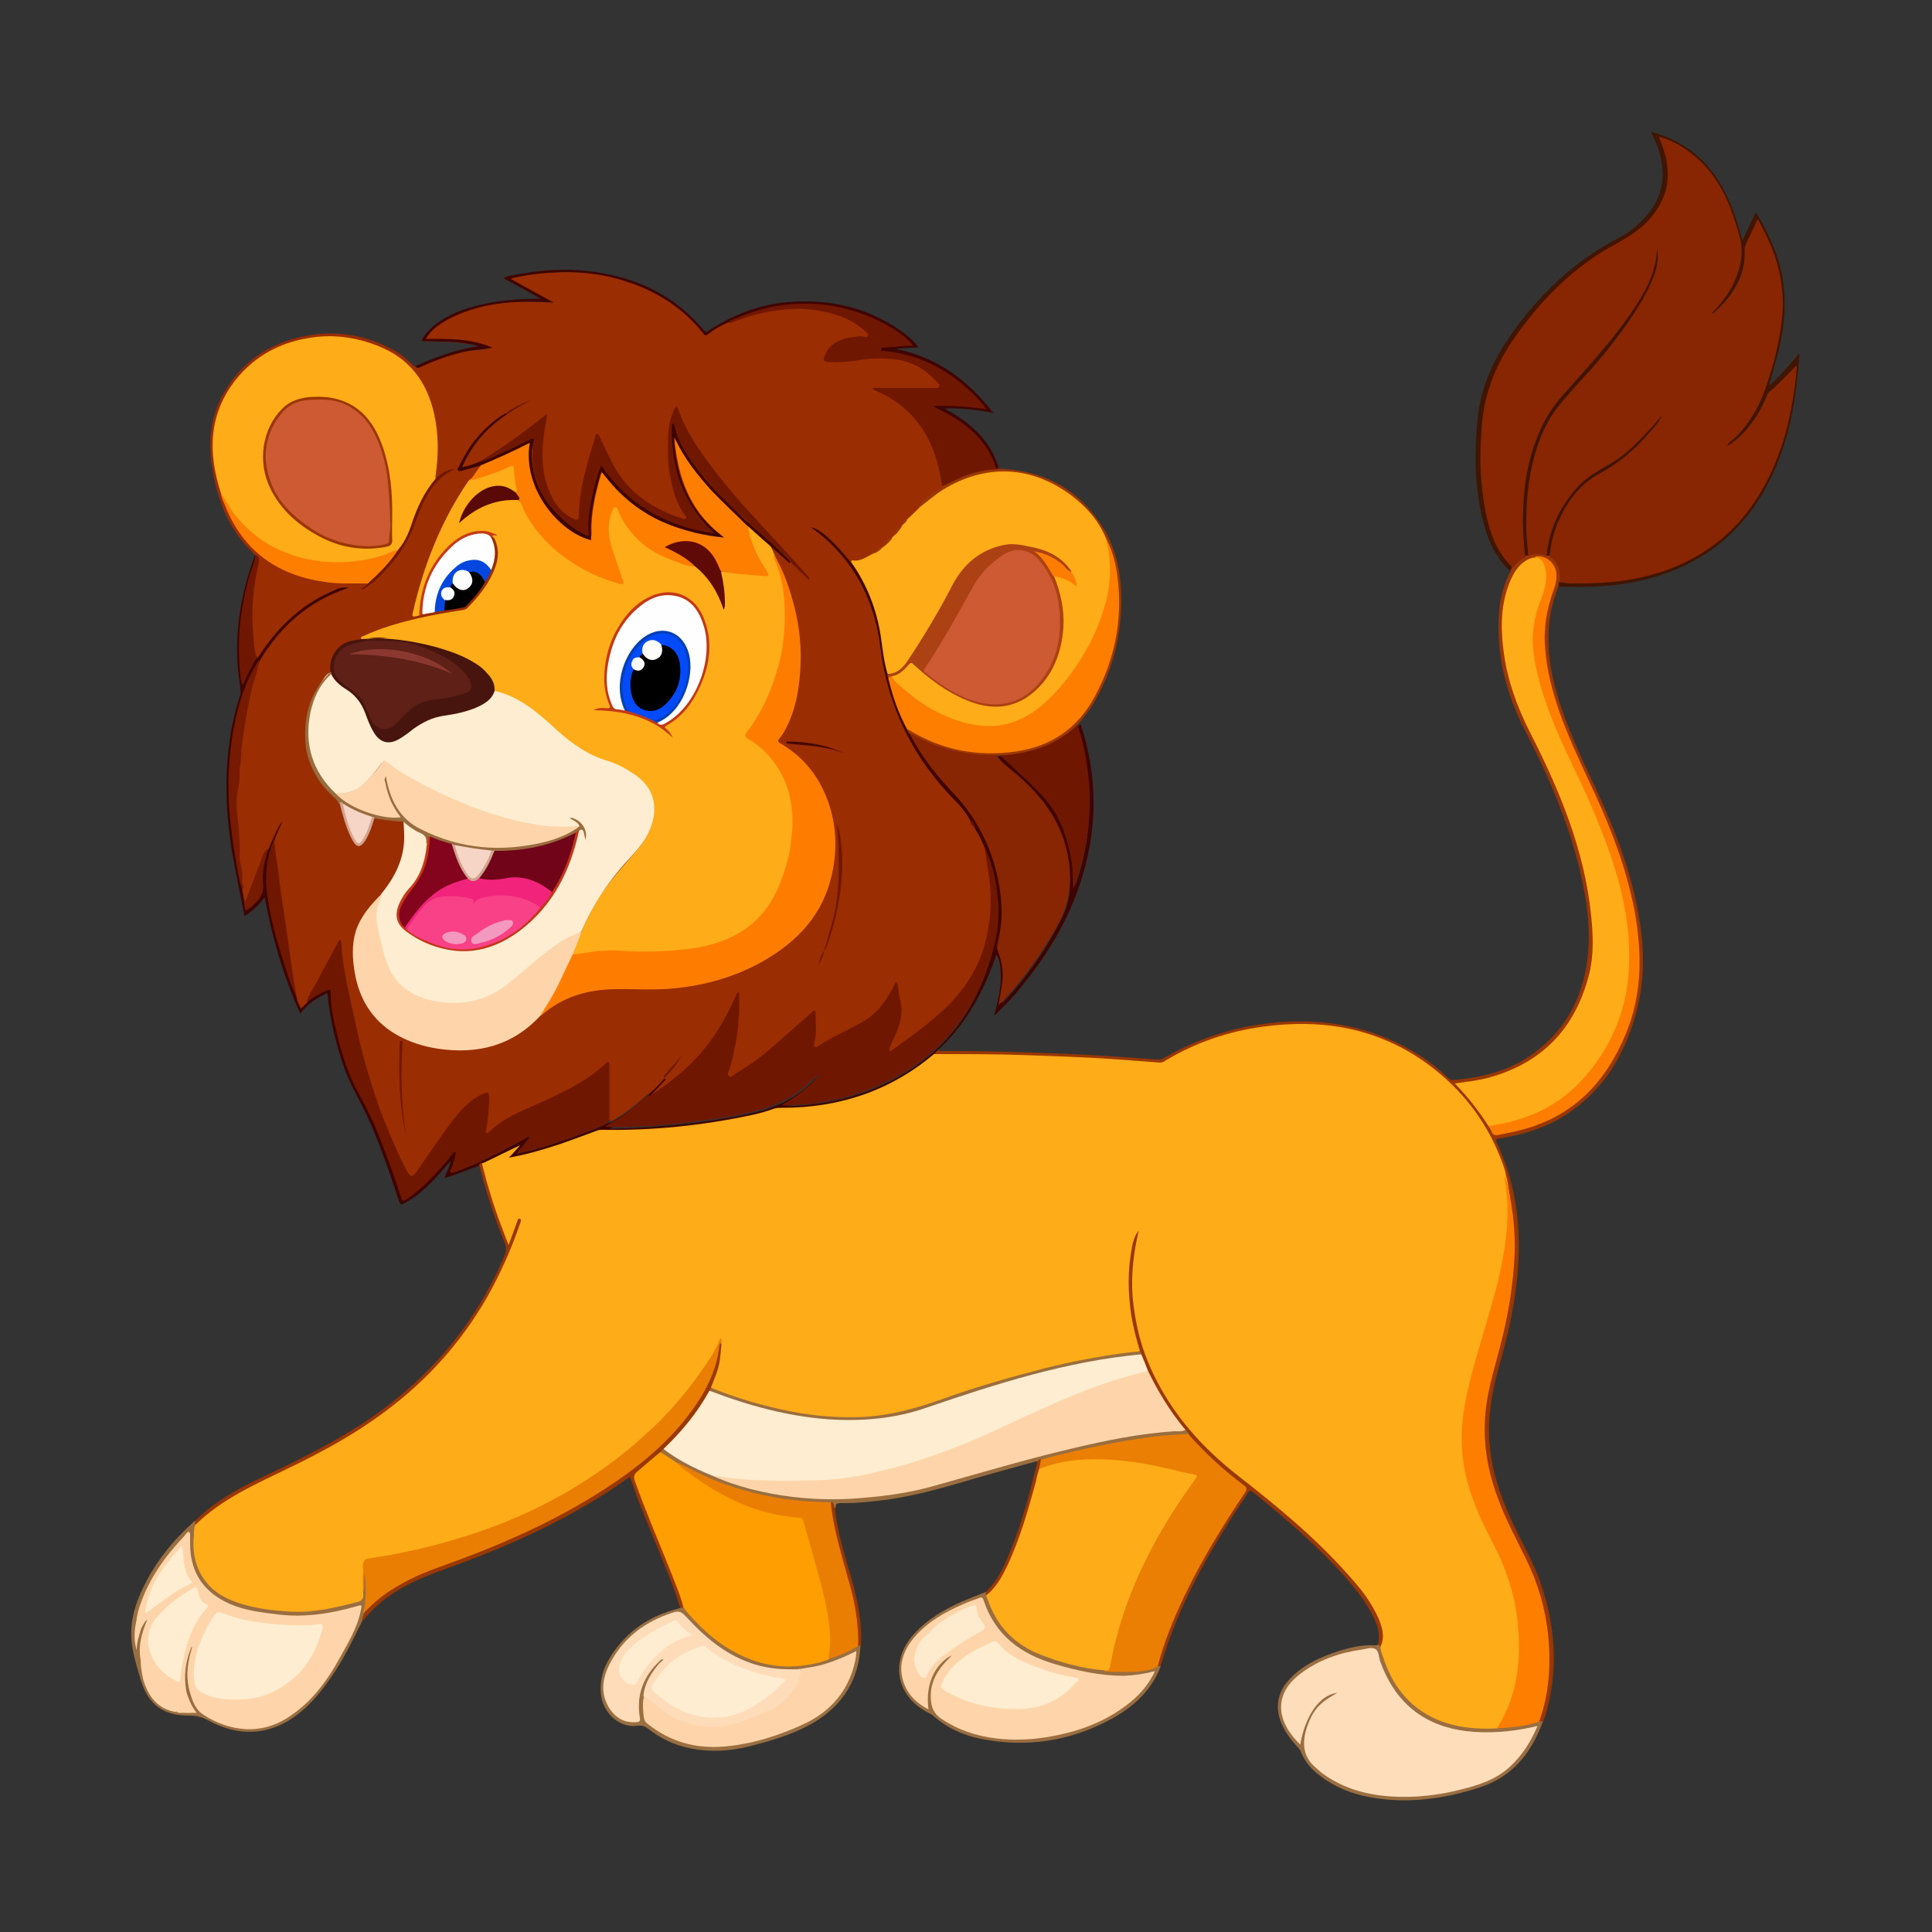 <?xml version="1.0" encoding="utf-8"?>
<!-- Generator: Adobe Illustrator 25.3.1, SVG Export Plug-In . SVG Version: 6.00 Build 0)  -->
<svg version="1.1" id="Layer_1" xmlns="http://www.w3.org/2000/svg" xmlns:xlink="http://www.w3.org/1999/xlink" x="0px" y="0px"
	 viewBox="0 0 500 500" style="enable-background:new 0 0 500 500;" xml:space="preserve">
<rect x="0" y="0" width="500" height="500" fill="#333333" stroke="none"/>
<style type="text/css">
	.st0{fill:#9A2D02;}
	.st1{fill:#701702;}
	.st2{fill:#9A3702;}
	.st3{fill:#3E0401;}
	.st4{fill:#401502;}
	.st5{fill:#3F0502;}
	.st6{fill:#9A6E40;}
	.st7{fill:#9A6E41;}
	.st8{fill:#9A6F41;}
	.st9{fill:#9A3802;}
	.st10{fill:#9A6E3F;}
	.st11{fill:#9B3802;}
	.st12{fill:#9B3803;}
	.st13{fill:#9A3803;}
	.st14{fill:#FEAC17;}
	.st15{fill:#FEEDD0;}
	.st16{fill:#FE7D00;}
	.st17{fill:#FED5AA;}
	.st18{fill:#FE7E00;}
	.st19{fill:#47150D;}
	.st20{fill:#3D0400;}
	.st21{fill:#FEFEFE;}
	.st22{fill:#761A02;}
	.st23{fill:#996C3F;}
	.st24{fill:#0547DE;}
	.st25{fill:#010000;}
	.st26{fill:#C53B18;}
	.st27{fill:#D1A48E;}
	.st28{fill:#470800;}
	.st29{fill:#882502;}
	.st30{fill:#3F1401;}
	.st31{fill:#AC4113;}
	.st32{fill:#EA7E03;}
	.st33{fill:#FEDDBB;}
	.st34{fill:#FE9E00;}
	.st35{fill:#FEDCBA;}
	.st36{fill:#EA7F03;}
	.st37{fill:#600A08;}
	.st38{fill:#C23916;}
	.st39{fill:#5A0906;}
	.st40{fill:#5E2017;}
	.st41{fill:#C33618;}
	.st42{fill:#FD7D00;}
	.st43{fill:#9B3703;}
	.st44{fill:#710419;}
	.st45{fill:#83041C;}
	.st46{fill:#F7D5C6;}
	.st47{fill:#D0A38E;}
	.st48{fill:#FCFDFD;}
	.st49{fill:#FAFBFB;}
	.st50{fill:#CD5A32;}
	.st51{fill:#FEEACC;}
	.st52{fill:#034BFA;}
	.st53{fill:#0540B4;}
	.st54{fill:#F84186;}
	.st55{fill:#F1237B;}
	.st56{fill:#8B3830;}
	.st57{fill:#FDFDFD;}
	.st58{fill:#F9F9FA;}
	.st59{fill:#F399BF;}
	.st60{fill:#F398BF;}
</style>
<g>
	<g>
		<path class="st0" d="M65.8,143.4c-6.7-6.2-9.7-14.2-11-23.1c-1-6.6-0.2-12.9,3.2-18.7c4.3-7.6,11-12.3,19.4-14.3
			c8.7-2.1,17.1-0.9,25,3.6c1.9,1.1,3.5,2.7,5.1,4.1c0.6,0.3,1,0,1.5-0.2c4.5-2,9.1-3.6,14-4.2c1-0.1,2,0,3-0.3
			c-4.2-1.6-8.5-1.7-12.9-1.9c-0.6,0-1.2,0-1.8,0c-0.5,0-1.1,0.2-1.4-0.3c-0.3-0.6,0.2-1,0.6-1.4c2.1-2.5,4.8-4.1,7.7-5.3
			c7-2.8,14.4-3.7,21.9-3.2c0.5,0,1.1,0,1.7,0.1c-3-1.6-5.9-3.2-8.8-4.9c-0.4-0.2-1-0.4-0.9-0.9c0-0.6,0.7-0.6,1.1-0.7
			c3.3-0.7,6.6-1.1,9.9-1.3c6.9-0.3,13.7,0.3,20.2,2.7c7.1,2.6,13.4,6.5,18.3,12.4c0.8,1,1.3,1,2.3,0.3c1.4-1.1,2.9-1.9,4.6-2.5
			c3.6-1.2,7.1-2.5,10.9-3.1c6.6-1.1,13.1-0.9,19.3,1.7c2,0.8,3.9,2,5.5,3.6c0.4,0.4,0.9,0.9,0.6,1.5c-0.3,0.6-1,0.4-1.6,0.4
			c-2.5-0.1-4.9,0.2-7.1,1.7c-1,0.7-1.7,1.6-2.2,2.7c-0.5,1-0.3,1.4,0.9,1.5c2.3,0.1,4.7,0,7-0.4c3.5-0.5,7-0.7,10.5-0.1
			c4.2,0.6,7.6,2.8,10.4,5.8c0.4,0.4,0.9,0.8,0.7,1.5c-0.3,0.7-1,0.7-1.6,0.7c-4.9,0-9.7,0-14.7,0.1c10.7,4.8,15.7,13.5,17.1,24.7
			c-0.1,0.9-0.9,1.2-1.5,1.6c-1.6,1.2-3.3,2.2-4.3,4c-1,1.2-2.1,2.3-3.3,3.4c-0.5,0.2-1,0.4-1,1c-0.1,0.2-0.2,0.4-0.4,0.6
			c-1,0.5-1.5,1.3-1.8,2.3c-0.1,0.3-0.4,0.5-0.6,0.7c-1.2,0.5-1.9,1.4-2.5,2.5c-0.1,0.1-0.2,0.2-0.3,0.2c-1,0.2-1.5,1.1-2.3,1.7
			c-1.7,1.2-3.7,1.8-5.8,2c-0.6-0.2-0.9-0.9-1.3-1.3c-2.5-3-5.1-5.9-8-7.7c4.7,3.3,8.7,8,11.7,13.5c3.3,5.9,4.6,12.3,5.6,18.9
			c1.3,9.2,4.5,17.9,9.5,25.7c2.5,3.9,5.4,7.5,8.6,10.9c1.9,2,3.8,3.9,5,6.5c0,1,0.7,1.6,1.3,2.2c1.1,1.5,1.9,3.2,2.5,5
			c0.6,3.2,1.2,6.4,1.5,9.7c0.7,7.4-0.3,14.5-3.5,21.3c-2.7,5.6-6.7,10.1-11.4,14c-3.1,2.6-6.5,5-9.8,7.4c-0.2,0.2-0.4,0.3-0.7,0.4
			c-0.3,0.2-0.7,0.3-1,0c-0.3-0.3-0.3-0.6-0.2-1c0.2-0.9,0.6-1.7,1-2.5c2.5-4.3,2-8.7,0.9-13.4c-0.7,1.2-1.2,2.2-1.8,3.2
			c-2.1,3.5-5.1,6-8.7,7.8c-3.1,1.5-6.1,3-9,4.8c-0.5,0.3-1,0.7-1.6,0.3c-0.7-0.4-0.4-1.1-0.3-1.7c0.5-2.4,0.2-4.7,0.2-7.4
			c-1.8,1.2-3.1,2.6-4.6,3.9c-4.6,4-9,8.1-14.2,11.4c-0.7,0.4-1.3,0.8-2,1.1c-0.4,0.2-0.9,0.5-1.4,0.1c-0.6-0.4-0.4-1-0.3-1.5
			c0.1-0.4,0.2-0.9,0.4-1.3c1.7-5.9,2.6-11.9,2.3-18.3c-1.7,3.6-3.4,7-5.5,10.2c-4.3,6.4-9.9,11.4-16.3,15.5c-0.5,0.3-1.1,1-1.5-0.1
			c-0.1-0.5,0.4-0.8,0.7-1.1c1.1-1.2,2.4-2.3,3.4-3.5c1.5-1.5,2.8-3.1,4.1-4.7c-1.4,1.6-2.7,3.2-4.1,4.7c-3.8,4.2-7.9,8-12.8,11
			c-0.4,0.2-0.8,0.5-1.3,0.3c-0.6-0.5-0.5-1.1-0.5-1.7c0-3.8,0-7.6,0-11.3c0-0.5,0.1-1-0.1-1.4c-0.2-0.1-0.3-0.1-0.4,0
			c-5.3,4.6-11.5,7.7-17.9,10.4c-4.2,1.9-8.5,3.7-12,6.9c-0.4,0.3-0.8,0.7-1.3,0.3c-0.5-0.3-0.3-0.8-0.2-1.2
			c0.5-2.4,0.7-4.8,0.8-7.2c0-1.8-0.2-1.9-1.8-1c-2.7,1.5-4.8,3.8-6.7,6.1c-3.1,3.8-5.6,8.1-8.5,12c-0.5,0.7-1,1.5-1.6,2.2
			c-0.6,0.6-1.1,0.6-1.7,0.1c-1-0.9-1.5-2-2.1-3.1c-3.9-8.2-7.2-16.6-9.5-25.4c-2-7.4-3.6-14.9-5.2-22.5c-0.6-3-1-6-1.3-9.3
			c-2.8,5.3-5.6,10.3-8.3,15.4c-0.5,0.6-0.9,1.7-1.8,1.5c-0.8-0.1-0.8-1.3-1.2-1.9c-0.2-0.4-0.3-0.8-0.3-1.2
			c-2.4-12.7-3.7-25.7-5.6-38.5c-0.1-0.6-0.1-1.2-0.1-1.7c0-0.5,0.2-0.9,0.4-1.3c0.5-1.2,1.2-2.3,1.7-3.5c-0.8,1.7-1.7,3.3-2.3,5.1
			c-0.2,0.7-0.4,1.5-0.9,2.1c-0.9,1-1.3,2.2-1.8,3.4c-1.2,3-2.1,6.1-3.4,9.1c-0.2,0.5-0.3,1.3-1.2,1.1c-0.5-1.1-1-2.2-0.7-3.5
			c0.5-0.8-0.1-1.6-0.1-2.3c0-1.6-0.1-3.2-0.6-4.8c-0.5-1.5-0.2-3.1-0.2-4.7c-0.1-3.7-0.9-7.4-0.7-11.1c0.1-0.9,0.1-1.9,0.4-2.8
			c0.6-2.7,0.5-5.4,0.5-8.1c0-1.5,0.5-2.9,0.7-4.3c0.7-6.4,2-12.7,3.9-18.8c0.2-0.5,0.3-1,0.3-1.6c0.3-1.4,1.3-2.5,2.1-3.6
			c4.1-5.7,9.1-10.4,15.4-13.6c1.7-0.9,3.5-1.8,4.6-2c-3.2,0.8-6.8,2.8-10.1,5.3c-4.1,3.1-7.7,6.8-10.5,11.1
			c-0.4,0.6-0.7,1.5-1.7,1.6c-0.8-0.5-0.7-1.3-0.8-2c-1-7.2-0.6-14.3,0.9-21.4c0.2-0.9,0.6-1.8-0.2-2.5
			C66,143.8,66,143.6,65.8,143.4z"/>
		<path class="st1" d="M243.8,125.8c-1.5-11.6-6.7-20.5-18.1-25.1c0.6-0.5,1-0.3,1.4-0.3c4.9,0,9.8,0,14.7,0c0.5,0,1.1,0.2,1.3-0.4
			c0.2-0.6-0.4-0.8-0.6-1.1c-3-3.3-6.6-5.5-11-5.9c-3.2-0.4-6.5-0.3-9.8,0.3c-2.4,0.4-4.8,0.5-7.2,0.4c-1.4-0.1-1.6-0.5-1-1.8
			c1.3-3,3.8-4.2,6.8-4.6c1.1-0.1,2.3-0.5,3.4-0.1c0.3,0.1,0.8,0.2,0.9-0.3c0.2-0.4-0.2-0.7-0.4-0.9c-2.6-2.5-5.7-4-9.1-4.9
			c-3-0.8-6-1.2-9-1.2c-5.6,0.2-11.1,1.3-16.3,3.4c-0.4,0.2-0.7,0.3-1.2,0.3c-0.1-0.6,0.5-0.7,0.8-0.9c9.9-4.6,20.1-5.5,30.6-2.7
			c5.5,1.5,10.6,3.9,15,7.6c0.6,0.5,1.5,1,1.2,1.8c-0.2,0.7-1.3,0.4-2,0.5c-1.7,0.2-3.5,0.2-5.4,0.6c2.4,0.4,4.6,0.8,6.7,1.4
			c7.9,2.2,14,6.9,19.3,12.9c0.3,0.3,0.8,0.7,0.5,1.1c-0.3,0.5-0.8,0.2-1.2,0.2c-4-0.6-8.1-0.8-11.9-0.8c4.5,2,8.9,4.6,12.3,8.8
			c1.3,1.7,2.4,3.5,3.2,5.5c0.2,0.5,0.3,1,0.8,1.3c0.1,0.1,0.2,0.2,0.2,0.3c0,0.6-0.5,0.6-0.9,0.6c-4.4,0.2-8.5,1.7-12.3,3.7
			C244.9,125.8,244.4,126.2,243.8,125.8z"/>
		<path class="st2" d="M242.8,271.7c0.4,0.5,1,0.3,1.5,0.3c9.3,0,18.6,0.2,27.9,0.6c9.1,0.3,18.1,0.9,27.2,1.6c0.6,0,1.1,0,1.7-0.3
			c9-5.3,18.7-8.3,29.1-9.3c12.6-1.1,24.5,1,35.5,7.5c3.3,1.9,6.3,4.2,9,6.8c0.4,0.4,0.9,0.7,1.5,0.6c7-0.6,13.8-2.2,19.7-6.2
			c8.1-5.5,12.9-13.3,14.6-22.9c1.3-7.3,0.6-14.6-0.9-21.8c-2.9-14.2-8.6-27.3-15.2-40.1c-4.7-9.2-7.1-19-6.5-29.4
			c0.2-4,1.2-7.8,3.1-11.4c0-0.3,0.1-0.6,0.3-0.9c0.9-1.3,1.9-2.3,3.3-3.1c0.3-0.2,0.6-0.3,0.9-0.4c1.6-0.5,3.2-0.7,4.8,0.1
			c0.3,0.1,0.5,0.3,0.8,0.4c2.6,1.6,3.2,4,2.8,6.8c-0.1,0.4-0.2,0.7-0.5,1c-3.9,9.5-3.1,19-0.3,28.5c2.5,8.4,6.3,16.3,10,24.2
			c4.2,9,7.9,18.3,10.1,28.1c2.1,9.3,2.9,18.6,0.7,27.9c-3,12.6-9.3,23.1-21,29.6c-4.6,2.5-9.6,3.9-14.8,4.7
			c-0.9,0.1-1.1,0.2-0.7,1.2c4.8,10.1,6.2,20.8,5.5,31.9c-0.6,9.1-2.6,17.8-5.1,26.5c-2,7.2-3.1,14.5-2,22
			c0.9,6.8,3.4,13.1,6.3,19.2c2.3,4.8,5,9.4,6.7,14.5c3.6,10.7,4.5,21.5,1.6,32.5c-0.3,1.1-0.6,2.2-1.1,3.3c-0.3,0.2-0.6,0.2-0.9,0
			c-0.2-0.6,0-1.1,0.2-1.6c3.2-10.4,2.8-20.7-0.1-31.1c-1.5-5.5-4.3-10.5-6.8-15.5c-2.4-4.8-4.4-9.6-5.9-14.8
			c-1.3-4.6-2-9.3-1.8-14.1c0.3-6,1.6-11.8,3.3-17.6c2-7.1,3.5-14.2,4.2-21.6c0.8-8.1,0.2-16.1-1.8-23.9c-0.1-0.4-0.3-0.9-0.4-1.3
			c-2.7-9.6-8-17.5-15.2-24.3c-8.3-7.8-18.2-12.3-29.4-13.8c-13.1-1.7-25.6,0.6-37.6,6c-1.1,0.5-2.1,1-3.1,1.7
			c-2.1,1.6-4.5,1.8-7,1.6c-4-0.4-8-0.6-12-0.8c-6.5-0.4-12.9-0.6-19.4-0.9c-7.3-0.3-14.6-0.1-21.8-0.2c-0.7,0-1.4,0.1-2-0.2
			C241.4,272.1,242,271.9,242.8,271.7z"/>
		<path class="st3" d="M242.8,271.7c-0.4,0.4-0.8,0.8-1.2,1.2c0,0.6-0.4,0.9-0.8,1.2c-6.6,5.4-14.1,9.1-22.4,11.1
			c-5.3,1.3-10.7,2.1-16.2,1.9c-0.6,0-1.3,0-1.9,0.2c-7.4,2.4-15.1,3.4-22.8,4.3c-6.9,0.8-13.8,1.3-20.7,1.1c-1.2,0-2.3,0.2-3.4,0.7
			c-6.4,2.4-12.8,4.7-19.5,6.2c-0.7,0.2-1.7,0.7-2.1,0c-0.4-0.6,0.6-1.2,1-1.8c0.2-0.3,0.5-0.5,0.6-0.6c-2.6,1.5-5.4,2.9-8.3,4.2
			c-0.4,0.1-0.8,0.3-1.2,0.3c-2.3,0.9-4.6,1.7-6.9,2.6c-0.6,0.2-1.2,0.3-2,0.6c0.5-1.5,1.3-2.7,1.7-4.5c-1.1,1.2-2,2.2-2.8,3.2
			c-2.5,2.7-5,5.3-8.2,7.2c-2.1,1.3-2.1,1.3-2.8-1c-2.4-7.3-4.9-14.6-8.2-21.6c-1.9-4-4.3-7.9-5.7-12.1c-2.1-6-3.6-12.1-4.2-18.5
			c0-0.2-0.1-0.3-0.1-0.6c-2.7,1.3-5.2,2.8-7,5.4c-4.3-9.7-7.3-19.6-9.2-30.2c-1.5,2.1-3.2,3.6-5.2,4.9c-0.8-3.7-1.5-7.4-2.2-11
			c-1.6-7.8-2.6-15.6-2.5-23.5c0.1-7.7,1.1-15.2,3.5-22.5c0.3-0.9,0.1-1.8,0-2.7c-1.8-11.6-0.2-22.8,3.9-33.7
			c0.1,0.1,0.2,0.2,0.3,0.2c0.5,0.8,0.1,1.5-0.1,2.2c-1.6,4.9-2.8,9.8-3.4,14.9c-0.5,4.6-0.6,9.2,0,13.8c0.1,0.6,0.1,1.2,0.2,2
			c0.7-1.9,1.6-3.5,2.5-5.1c0.3-0.6,0.7-1.3,1.3-1.6c4.1-6.4,9.2-11.8,15.9-15.5c1.5-0.8,3.1-1.5,4.6-2.2c0.9-0.4,1.8-0.4,3-0.3
			c-10.4,3.4-17.8,10-23.2,19.1c-0.4,1.2-0.9,2.3-1.5,3.4c-2.1,3.8-3.3,8-4.2,12.2c-1.5,6.8-2,13.6-1.7,20.5
			c0.3,6.4,1.3,12.8,2.5,19.1c0.3,1.3,0.6,2.6,0.5,4c0.2,1.1,0.4,2.1,0.6,3.2c0.1,0.1,0.1,0.1,0.2,0.2c0.8,1.6,0.8,1.6,2.2,0.3
			c1.4-1.4,2.4-2.9,2.2-5.2c-0.2-3.1,0.2-6.3,1.6-9.1c1-2.5,2.1-5.1,3.6-7.4c-0.5,1.7-1.6,3.2-2,5c-0.8,3.7-2,7.3-1.8,11.1
			c0.1,3.4,0.9,6.7,1.6,10c1.2,5.9,3.2,11.5,5.1,17.2c0.3,0.8,0.5,1.7,0.8,2.5c0,1,0.8,1.8,1,2.9c0.6-0.6,1.2-1.1,1.7-1.6
			c1.4-1.7,3.3-2.6,5.3-3.3c1-0.4,1.3,0.4,1.3,1.2c0.1,4.8,1.3,9.3,2.5,13.9c1.4,4.9,3.2,9.5,5.7,13.9c2.9,5.1,4.7,10.6,6.8,16
			c1,2.6,1.9,5.3,2.7,7.9c0.5,1.6,0.7,1.6,2.1,0.6c2.9-2,5.4-4.5,7.7-7.1c1.1-1.2,2.2-2.5,3.2-3.8c0.3-0.4,0.6-0.8,1.1-0.6
			c0.6,0.2,0.3,0.9,0.2,1.3c-0.1,1-0.4,1.9-0.8,2.9c-0.1,0.3-0.4,0.6-0.1,0.9c0.2,0.2,0.5,0,0.8-0.1c2.2-0.8,4.3-1.6,6.4-2.6
			c3.8-1.9,7.7-3.7,11.4-5.9c0.2-0.1,0.3-0.2,0.5-0.3c0.3-0.1,0.6-0.3,0.9,0c0.2,0.3,0.1,0.6-0.1,0.9c-0.6,1.1-1.6,2-2.4,3.1
			c3.9-0.8,7.6-2,11.3-3.3c3.9-1.4,7.8-2.6,11.4-4.5c0.2-0.1,0.4,0,0.7-0.1c2.2-1.1,4.2-2.6,6.1-4.1c2.3-1.9,4.6-3.9,6.7-6.1
			c0.3-0.4,0.6-0.7,1-1.1c0.3-0.1,0.4,0,0.3,0.3c-1.4,1.4-2.7,2.9-4.1,4.3c-0.8,1.7-2.4,2.5-3.7,3.7c-2,1.8-4.3,3.3-6.7,4.6
			c5,0,10-0.4,14.9-0.8c7-0.6,14-1.5,21-3c6.4-1.3,12.2-3.8,16.8-8.5c0.5-0.5,1.1-0.9,1.7-1.3c0.2-0.1,0.4-0.2,0.6,0
			c0.2,0.2,0.1,0.4,0,0.6c-0.2,0.4-0.5,0.7-0.9,1c-2.4,2.3-5,4.5-8,6.2c11.6-0.4,22.3-3.3,32-9.6c9.3-6.1,15.6-14.6,19.4-25.1
			c1.4-4,2.5-8,2.9-12.2c0.5-5.3-0.3-10.4-1.8-15.4c-0.4-1.4-0.9-2.8-1.3-4.2c-0.7-1.7-1.4-3.3-2.4-4.9c-0.4-0.7-1-1.4-1.3-2.2
			c-1.2-2.4-3-4.4-4.9-6.3c-9-9.4-14.9-20.3-17.6-33c-0.9-4.3-1.1-8.7-2.3-12.9c-1.7-6.2-4.5-11.9-8.7-16.8
			c-2.3-2.7-4.9-5.1-7.9-7.2c2.1,0.1,6.4,4,10.7,9.6c0.7,0.2,1,0.8,1.3,1.3c3.8,5.7,6,12.1,6.9,18.9c0.4,2.9,0.9,5.8,1.5,8.6
			c0.1,0.4,0.1,0.8,0.3,1.2c1.1,4.5,2.7,8.8,4.8,13c0.2,0.4,0.3,0.9,0.6,1.2c3.3,6,7.5,11.2,12.1,16.3c6.1,6.6,9.6,14.6,11.1,23.5
			c0.8,4.9,0.6,9.8-0.4,14.6c-0.1,0.7-0.3,1.3,0,2c1.6,4,1.5,8.1,0.6,12.2c0,0.2-0.2,0.4,0,0.7c2.7-2.8,5.2-5.8,7.5-9
			c3.1-4.2,5.8-8.7,8.1-13.4c1.7-3.5,2.2-7.3,1.8-11.2c-0.4-4.1-1.4-8-2.9-11.7c-1.1-2.5-2.5-4.8-4.4-6.8c-3-3.3-6.3-6.3-9.6-9.3
			c-0.7-0.6-1.8-1.1-1.7-2.3c0.3-0.2,0.7-0.2,1.1-0.1c4.4,3.9,9.1,7.7,12.7,12.4c3.5,4.5,5.1,9.8,6,15.4c0.3,2,0.4,4,0.2,5.8
			c1.7-4.7,2.9-9.7,3.4-14.9c0.6-6.2,0.4-12.5-0.8-18.7c-0.5-2.6-1.4-5-1.8-7.6c0.1-0.4,0.3-0.7,0.7-0.7c3.3,10.1,4.2,20.4,2.4,30.9
			c-2.4,14.1-8.9,26.2-17.9,37.1c-1.9,2.4-4,4.6-6.2,6.7c-0.2,0.2-0.4,0.3-0.8,0.7c1.4-4.7,2.3-9.1,1.5-13.7
			c-0.1-0.7-0.4-1.4-0.8-2.2C254.7,256.3,250.2,264.9,242.8,271.7z"/>
		<path class="st4" d="M403.4,151.5c0-0.3-0.1-0.7,0.2-0.9c0.3-0.2,0.6-0.2,0.9-0.2c6.9,0.5,13.8,0.1,20.6-1.5
			c8-1.9,15.1-5.3,21.3-10.9c6.9-6.2,11.3-14,14.2-22.7c1.8-5.5,2.9-11.2,3.6-17c0.1-1,0-2,0.4-3.3c-1,0.8-1.6,1.7-2.3,2.4
			c-1.3,1.4-2.6,2.6-4,3.8c-0.5,0.5-0.8,1-1.1,1.7c-1.7,3.9-3.9,7.4-7,10.3c-0.7,0.6-1.4,1.2-2.1,1.7c-0.4,0.2-0.9,0.8-1.3,0.2
			c-0.3-0.5,0.3-0.9,0.6-1.2c1.3-1,2.4-2.1,3.4-3.4c2.7-3.5,4.8-7.4,6.1-11.7c1.3-4.4,2.6-8.8,3.3-13.3c1.6-9.7-0.3-18.8-5.1-27.3
			c-0.1-0.2-0.2-0.3-0.6-0.4c-1,2.5-2.9,4.7-2.9,7.6c-0.1,4.9-2,9.1-5.1,12.8c-0.8,0.9-1.7,1.8-2.6,2.6c-0.3,0.3-0.8,0.9-1.2,0.4
			c-0.3-0.4,0.2-0.8,0.5-1.1c1.9-2.1,3.5-4.3,4.8-6.8c2.3-4.6,2.6-9.3,1-14.2c-1.7-5-3.5-10-6.8-14.1c-3.3-4.1-7.3-7.2-12.4-8.9
			c1,2.4,1.7,4.8,1.9,7.3c0.5,4.5-0.8,8.5-3.5,12.1c-2.6,3.5-6,5.9-9.8,7.9c-5.3,2.8-10,6.3-14.4,10.4c-4.5,4.2-8.5,8.8-12,13.8
			c-4.6,6.7-7.7,13.9-8.3,22.1c-0.3,3.6-0.6,7.3-0.5,10.9c0.3,6.7,1,13.3,3.7,19.5c0.8,1.9,1.9,3.7,3.3,5.2c0.4,0.5,0.9,0.9,1,1.6
			c0,0.3-0.2,0.6-0.5,0.8c-4.3-4.1-6.2-9.4-7.4-15c-1.7-8.1-1.7-16.2-0.9-24.4c0.8-7.9,3.9-14.9,8.4-21.3
			c7.3-10.5,16.2-19.1,27.5-25.1c3.1-1.6,5.9-3.7,8.1-6.4c4.6-5.6,4.8-11.7,2.3-18.2c-0.4-1-0.9-2-1.4-3.2
			c14.4,3.9,20.3,14.8,23.6,28.2c1.2-2.6,2.3-4.9,3.5-7.4c2.2,3.5,3.9,7.1,5.3,10.9c3.1,8.8,2.6,17.7,0.2,26.5
			c-0.7,2.4-1.3,4.8-2.1,7.5c3.1-2.5,5.3-5.5,7.9-8.4c-0.2,2.3-0.3,4.6-0.6,6.9c-1,9.3-3.1,18.2-7.4,26.6
			c-6.5,12.7-16.7,20.9-30.4,24.7c-7.8,2.2-15.8,2.5-23.8,2.2C403.7,151.7,403.5,151.6,403.4,151.5z"/>
		<path class="st5" d="M258.4,120.9c-0.9,0.6-0.8-0.4-0.9-0.7c-0.5-1.3-1.1-2.5-1.8-3.7c-2.5-4-6-6.9-10-9.1
			c-1.4-0.8-2.9-1.5-4.3-2.3c4.6-0.3,9.2,0.2,13.9,0.8c-1.5-2-3.2-3.8-5-5.4c-2.4-2.1-5-4-7.9-5.6c-3.6-1.9-7.5-3.2-11.5-3.8
			c-0.7-0.1-1.5-0.2-2.3-0.3c-0.3,0-0.6,0-0.6-0.4c0-0.5,0.4-0.4,0.7-0.4c2.4-0.2,4.9-0.5,7.6-0.6c-1.6-1.9-3.4-3.2-5.3-4.4
			c-4.8-2.9-9.9-4.8-15.4-5.8c-8.6-1.4-16.8-0.4-24.8,3.1c-0.8,0.3-1.7,0.5-2.3,1.1c-1.9,0.8-3.7,1.9-5.3,3.1
			c-0.5,0.4-0.8,0.4-1.2-0.2c-6.1-7.7-14.2-12.2-23.6-14.5c-4.9-1.2-9.9-1.6-14.9-1.3c-3.6,0.2-7.1,0.6-10.6,1.4
			c-0.2,0-0.3,0.1-0.7,0.3c3.7,2,7.2,4,11.1,6.1c-1.6,0-2.9-0.2-4.1-0.2c-8.1-0.2-16,0.7-23.3,4.6c-2.2,1.2-4.3,2.6-5.7,5
			c5.9,0,11.6-0.2,17.3,2.3c-2.8,0.5-5.3,0.5-7.7,1.1c-3.7,0.9-7.3,2.2-10.8,3.8c-0.5,0.2-1.1,0.7-1.4-0.2
			c5.2-2.3,10.5-4.3,16.2-5.1c-4.8-1.4-9.7-1.1-14.7-1.3c0.3-1,1-1.8,1.6-2.5c3.4-3.6,7.8-5.4,12.4-6.6c5.5-1.5,11.1-1.9,16.8-1.9
			c-3.2-1.8-6.3-3.5-9.6-5.3c1-0.7,2.1-0.7,3.1-0.9c6.3-1.2,12.8-1.7,19.2-0.9c11.7,1.4,21.8,6,29.5,15.2c0.7,0.8,1,0.3,1.5,0
			c6.1-3.9,12.7-6.5,19.9-7.2c11.6-1,22.3,1.5,31.6,8.9c0.9,0.8,1.8,1.6,2.6,2.8c-2,0.1-4,0.2-5.9,0.4c10.7,2.1,18.7,8.1,25.3,16.6
			c-4.3-0.9-8.4-1.3-12.6-1.2c1.8,1.1,3.6,2.1,5.3,3.4C253.9,112.2,256.9,116,258.4,120.9z"/>
		<path class="st6" d="M93.6,419.8c-2.1,4.2-4.1,8.4-6.6,12.3c-2.4,3.7-5,7.2-8.3,10.2c-7.5,6.7-16.1,7.7-24.9,2.9
			c-1.5-0.8-2.9-1.2-4.6-1.2c-6.8,0.1-10.8-2.7-12.8-9.3c-1-3.5-2.2-7-2.4-10.7c-0.3-4.6,1-8.9,3-13c3.2-6.8,7.9-12.5,13.5-17.5
			c0.3,0.3,0.3,0.7,0.3,1.1c-0.7,4.1-0.7,8.1,1.2,12c1.7,3.4,4.4,5.6,7.7,7c4,1.7,8.2,2.2,12.5,2.8c6.6,0.8,13.1-0.4,19.4-2.1
			c1.8-0.5,1.8-0.5,2-2.3c0.3-1.2,0.1-2.5,0.2-3.8c0-0.4,0-1.1,0.4-1.2c0.6-0.1,0.6,0.7,0.7,1.1c0.4,3.1,0.4,6.3-0.6,9.3
			C94.3,418.4,93.8,419.1,93.6,419.8z"/>
		<path class="st7" d="M398.5,445.5c0.3,0,0.5,0,0.8,0c-2.9,8-7.7,14.2-16.1,17c-6.9,2.3-14.1,3.6-21.4,3.4
			c-7.4-0.3-14.4-1.8-20.4-6.5c-2.1-1.6-3.7-3.5-4.7-6c-0.2-0.6-0.7-1-1.1-1.5c-1.4-1.5-2.6-3.1-3.5-4.9c-2.4-4.7-1.7-9.1,2-12.8
			c3.3-3.4,7.5-5.3,12-6.8c3.2-1,6.4-1.8,9.8-1.6c0.3,0,0.6,0,0.9-0.3c0.4,0.1,0.6,0.3,0.8,0.7c1.2,4.8,3.2,9.3,6.6,12.9
			c3.4,3.7,7.7,5.9,12.6,7.1c3.6,0.9,7.3,0.8,11,0.8c2.8-0.3,5.6-0.6,8.3-1.2C396.7,445.6,397.6,445.3,398.5,445.5z"/>
		<path class="st8" d="M222.7,425.8c-0.4,8.7-4.4,15.3-11.8,19.8c-5.3,3.2-11.2,4.9-17.2,6.4c-4.9,1.2-9.9,1.5-14.9,0.5
			c-4.2-0.8-7.9-2.6-11.2-5.2c-0.8-0.6-1.4-0.8-2.5-0.7c-4.5,0.7-8.7-2.8-9.5-7.6c-0.6-4.1,0.6-7.6,2.8-10.9
			c4.1-6.1,9.8-9.9,16.8-11.7c0.3-0.1,0.5-0.2,0.8-0.2c0.2-0.2,0.5-0.2,0.8-0.2c0.8,0.4,1.2,1.1,1.7,1.7c4.4,5,9.5,9.2,15.9,11.5
			c6.6,2.4,13.2,2.2,19.8,0c2.6-0.7,5-2,7.5-3.2C222,425.8,222.3,425.6,222.7,425.8z"/>
		<path class="st9" d="M357.2,426.1c-0.2-0.2-0.4-0.4-0.6-0.6c0.7-2.6-0.1-4.9-1.2-7.1c-1.8-3.7-4.4-7-7.1-10.1
			c-7.3-8.2-15.6-15.3-24.1-22.2c-0.5-0.4-0.8-0.4-1.2,0.2c-8.8,13.1-16.8,26.7-21.7,41.8c-0.3,1-0.6,2.1-1,3.1
			c-0.2,0.2-0.5,0.3-0.7,0.1c-0.5-0.6-0.1-1.2,0-1.8c1.4-4.6,3.1-9.1,5.1-13.5c4.6-10.3,10.4-20,16.7-29.4c0.9-1.4,1-1.5-0.4-2.5
			c-3.2-2.4-6.1-5.1-9-7.7c-1.7-1.6-3.2-3.4-4.8-5.1c-0.3-0.4-0.5-0.9-0.9-1.2c-4-4.6-7.1-9.8-9.7-15.2c-0.5-1.4-1.2-2.8-1.7-4.2
			c-0.1-0.3-0.2-0.6-0.3-0.9c-2.1-6.2-3.1-12.6-2.9-19.1c0.1-3.3,0.4-6.6,1.5-9.8c0.2-0.7,0.5-1.4,1-2.1c0.1-0.2,0.3-0.4,0.5-0.3
			c0.2,0.1,0.3,0.3,0.3,0.6c0,0.5-0.2,1-0.3,1.5c-1,4.1-1.5,8.3-1.4,12.6c0.3,9.4,2.8,18.2,7.5,26.3c5,8.7,11.6,16,19.5,22.1
			c6.3,4.9,12.5,9.9,18.3,15.3c5.4,5,10.7,10.1,15,16.2c1.7,2.4,3.2,4.9,4.1,7.7c0.4,1.3,0.5,2.7,0.4,4
			C358,425.2,358,425.9,357.2,426.1z"/>
		<path class="st6" d="M299.6,431.2c0.3,0,0.5,0,0.8,0c-2.3,6.1-6.8,10.3-12.3,13.4c-10.8,6-22.3,7.8-34.3,5.4
			c-4.5-0.9-8.7-2.8-12.2-5.9c-0.3-0.3-0.7-0.5-1.1-0.7c-8.7-4.3-10.4-13.6-3.8-20.7c3.4-3.7,7.7-6.2,12.2-8.2
			c2.1-0.9,4.2-1.7,6.2-2.5c0.3,0.1,0.4,0.4,0.4,0.7c2.3,8,7.6,13.1,15.3,15.8c5,1.8,10.1,3,15.3,3.6c4,0.1,8,0.5,11.9-0.7
			C298.5,431.2,299.1,431,299.6,431.2z"/>
		<path class="st9" d="M176.8,416c-0.3,0-0.6,0-0.8,0c-1.9-6.3-4.6-12.3-7-18.3c-2-4.9-4.1-9.8-5.7-14.8c-0.1-0.2-0.2-0.4-0.3-0.7
			c-2.1,1.4-4.1,2.9-6.2,4.2c-11.5,7.4-23.8,13-36.5,17.8c-5.5,2.1-11.1,3.8-16.2,6.7c-4,2.3-7.5,5.1-10.3,8.7
			c-0.3-0.7,0.3-1.3,0.3-1.9c2.3-3.7,5.9-5.8,9.5-7.9c5.4-3.1,11.3-4.9,17.1-7.1c10.6-4.1,20.9-8.7,30.7-14.5
			c6-3.5,11.7-7.5,16.9-12c6.1-5.3,11.5-11.3,15-18.7c1.4-2.9,2.4-5.9,2.8-9.1c0.1-0.5,0-1.4,1-0.8c0.4,1.4,0,2.8-0.2,4.1
			c-0.3,2.5-1.3,4.8-2.3,7c-0.2,0.4-0.4,0.7-0.6,1.1c-3.1,5.7-7.2,10.7-12,15.1c-0.3,0.3-0.6,0.6-1,1c-1.8,1.6-3.7,3.2-5.6,4.7
			c-0.9,0.7-1.1,1.5-0.7,2.6c2.1,6,4.6,11.9,7,17.8c1.8,4.4,3.6,8.8,5.1,13.4C176.9,415,177.3,415.5,176.8,416z"/>
		<path class="st2" d="M50.5,394.7c0-0.4,0-0.7,0-1.1c4.8-4.8,10.6-8.1,16.7-11c9.1-4.3,18.1-8.7,26.6-14.2
			c16.6-10.9,29-25.2,36.8-43.5c0.5-1.2,0.5-2.1,0-3.3c-2.7-6.6-4.9-13.3-6.6-20.2c0.2-0.3,0.5-0.4,0.9-0.5c1,1.9,1.2,3.9,1.8,5.9
			c1.5,4.7,3,9.4,4.9,14.2c0.8-1.5,1.1-3.1,1.8-4.5c0.3-0.6,0.4-1.7,1.3-1.3c0.9,0.3,0.3,1.2,0.1,1.8c-4.2,12.3-10.3,23.6-18.8,33.6
			c-8.3,9.7-18.3,17.2-29.3,23.5c-7.5,4.3-15.3,7.7-23,11.6c-4.3,2.2-8.2,5-11.8,8.2C51.4,394.3,51.1,394.9,50.5,394.7z"/>
		<path class="st10" d="M170.9,375.8c0.3-0.3,0.5-0.5,0.8-0.8c1.5,0.5,2.6,1.5,4,2.3c2.9,1.6,5.8,3.1,8.8,4.4
			c7.6,3.1,15.5,5,23.7,5.7c13.4,1.1,26.4-1,39.3-4.8c12.9-3.9,25.9-7.5,39.2-10.1c6.1-1.2,12.3-2,18.6-2.6c0.5,0,1.1,0.1,1.6,0.1
			c0.3,0.4,0.5,0.7,0.8,1.1c-0.7,0.6-1.6,0.6-2.4,0.6c-9.1,0.3-17.9,2.2-26.7,4.3c-2.8,0.7-5.7,1.3-8.5,2.1c-0.6,0-0.9,0.5-1.4,0.6
			c-0.1-0.8-0.5-0.5-0.9-0.4c-5.1,1.4-10.3,2.8-15.4,4.3c-7.5,2.2-15,4.4-22.7,5.5c-4,0.5-8.1,1-12.2,0.9c-1.1,0-1.3,0.4-1.2,1.3
			c-0.7,0-0.4-1.2-1.3-1c-7.9,0.2-15.6-1.1-23.2-3.3c-5.7-1.7-11.1-4.1-16.2-7c-1.2-0.6-2.3-1.4-3.4-2.1
			C171.5,376.5,171,376.3,170.9,375.8z"/>
		<path class="st11" d="M258.9,195.5c-0.4,0-0.7,0-1.1,0c-1.2,0.7-2.5,0.4-3.7,0.3c-5.6-0.5-11.1-1.7-16.2-4.3
			c-0.9-0.5-1.8-1-2.6-1.7c-0.3-0.3-0.5-0.7-0.5-1.1c0.6-0.3,1,0.1,1.5,0.4c4.7,2.8,9.8,4.4,15.2,5.1c7.8,1,15.3,0.1,22.2-4
			c4.2-2.5,7.1-6.2,9.4-10.5c3.3-6.2,5.2-12.9,5.8-19.9c0.6-6.9-0.1-13.5-2.9-19.9c-4.5-9.8-12.3-15.1-22.6-17.1
			c-7.7-1.5-14.6,1-20.9,5.4c-1.2,0.8-2.3,1.8-3.4,2.6c-0.3,0.3-0.6,0.7-1.2,0.5c0.2-1.4,1.5-2,2.4-2.9c1-0.9,2.3-1.4,3.3-2.5
			c2.2-0.8,4.2-2.1,6.5-2.9c2.5-0.8,5-1.5,7.6-1.5c0.3,0,0.5,0,0.7-0.2c12,0.4,21.2,5.5,27.4,15.8c3.1,5.3,4.3,11.2,4.4,17.3
			c0.1,10-2.2,19.5-7.5,28.1c-1,1.7-2.3,3.1-3.4,4.6c-0.2,0.2-0.4,0.4-0.5,0.5c-0.3,0.8-1,1.4-1.6,1.9c-4.5,3.5-9.6,5.3-15.2,6
			C261,195.7,259.9,196.1,258.9,195.5z"/>
		<path class="st12" d="M214.9,388.8c1.2-0.2,0.6,1,1.1,1.3c0.7,6.2,2.5,12.2,4.3,18.2c1.6,5.7,2.9,11.5,2.5,17.5
			c-0.3,0.1-0.5,0.2-0.8,0.3c-0.3-0.3-0.4-0.7-0.4-1.1c0.1-7-1.7-13.7-3.7-20.3c-1.4-4.7-2.6-9.5-3.1-14.3
			C214.7,389.8,214.5,389.3,214.9,388.8z"/>
		<path class="st13" d="M268.4,378.5c0.3-0.3,0.3-1,1-0.8c0.5,0.9-0.2,1.6-0.2,2.5c-1.9,7.6-4,15-7,22.2c-1.5,3.5-2.9,7-5.7,9.7
			c-0.4,0.4-0.7,0.9-1.3,0.8c0-0.3-0.1-0.6-0.1-0.9c3.4-3.1,5-7.3,6.7-11.4c2.7-6.8,4.6-13.8,6.3-20.8
			C268.2,379.3,268.3,378.9,268.4,378.5z"/>
		<path class="st14" d="M93.4,165.3c0-0.7,0.6-0.6,0.9-0.8c4.3-2,8.9-3.3,13.5-4.4c3.9-0.9,7.9-1.6,11.9-2.2
			c0.4-0.1,0.9-0.2,1.2-0.5c3.1-3.1,5.8-6.5,7.3-10.7c0.7-1.9,0.9-3.9,0.3-5.9c-0.2-0.7-0.4-1.5-1.1-2c0-0.5,0.3-0.4,0.6-0.4
			c-6.6-2-10.8,1.6-14.3,6.3c-2.7,3.5-4.2,7.6-4.6,12c-0.1,0.9-0.1,1.8-0.6,2.6c-0.3,0.1-0.6,0.1-0.9,0.2c-0.7,0.2-1,0-0.8-0.8
			c2.8-12.3,7.3-23.8,14.4-34.2c0.1-0.1,0.2-0.2,0.3-0.3c0.5-0.4,1-0.7,1.7-0.8c2.7-0.7,5.4-1.7,8-2.8c1.6-0.7,1.9-0.5,2,1.2
			c0.2,1.4,0.3,2.7,0.6,4.1c0.1,0.6,0.3,1.2-0.2,1.6c-0.4,0.2-0.7,0-1-0.2c-3.3-1.8-6.4-1.5-9.2,1.1c-1.9,1.7-3.2,3.8-4,6
			c4.1-3.3,8.7-5.6,14.3-5.2c0.8,0.2,1.4,0.5,1.7,1.3c2.7,6.3,7.3,10.9,12.9,14.7c3.4,2.3,7.2,4,11.1,5.2c0.3,0.1,0.7,0.2,1,0.3
			c0.1,0,0.3,0,0.5-0.1c-0.2-1.3-0.7-2.6-1.2-3.9c-0.6-1.5-1.1-3-1.6-4.6c-0.9-3-1.1-6.1-0.2-9.2c0.1-0.3,0.2-0.6,0.4-0.9
			c0.2-0.4,0.5-0.9,1.1-0.9c0.6,0,0.8,0.4,1,0.9c0.5,1.2,1.1,2.3,1.7,3.4c2.3,3.8,5.6,6.4,9.5,8.3c2.6,1.3,5.4,2.3,8.3,2.8
			c1.3,0.3,2,1.4,2.7,2.3c2,2.3,3.7,5,4.7,7.9c0-2.4-0.2-4.7-0.7-7c-0.1-0.5-0.4-1.1,0-1.7c2.1-0.2,4.2,0.3,6.3,0.4
			c1.4,0.1,2.8,0.2,4.2,0.4c0.9,0.1,1.1-0.3,0.6-1c-0.9-1.5-1.8-3-2.6-4.6c-0.9-1.9-1.5-3.9-1.9-5.9c-0.1-0.4-0.1-0.8,0-1.2
			c0.3-0.5,0.6-0.3,0.9,0c1.5,1.5,3.4,2.6,4.8,4.2c0.2,0.2,0.4,0.5,0.4,0.8c0.4,0.8,0.8,1.6,1.1,2.4c1.4,3.4,2.5,6.8,2.8,10.5
			c0.6,6.3,0.3,12.5-1.4,18.6c-1.7,6-4.1,11.7-7.9,16.7c-0.7,0.9-0.4,1.3,0.5,1.9c6.7,4.4,10.3,10.7,11,18.7
			c0.6,7-0.9,13.7-3.6,20.1c-2.4,5.8-6.5,10.2-12.2,12.9c-3.9,1.8-8,2.8-12.2,3.3c-5,0.6-10.1,0.8-15.1,0.5c-4.3-0.3-8.5,0-12.7,0.8
			c-0.4,0.1-0.8,0.1-1.2-0.1c-0.6-0.6-0.1-1.2,0.1-1.7c0.6-1.5,1.3-2.9,1.9-4.4c2.1-4.8,4.6-9.5,7.9-13.6c2.2-2.8,4.7-5.4,6.9-8.1
			c2.4-3,4-6.2,3.9-10.2c-0.1-3.1-1.4-5.4-3.7-7.3c-2.1-1.8-4.5-2.9-7-4c-1.2-0.5-2.3-1-3.5-1.3c-4-1.2-7-3.8-10-6.4
			c-3-2.6-6-5.3-9.3-7.5c-1.8-1.2-3.8-2.1-5.8-2.7c-0.7-0.2-1.4-0.3-1.8-1c-0.5-4-3.4-6-6.6-7.8c-4.4-2.4-9.2-3.5-14.1-4.5
			c-2.3-0.5-4.7-0.6-7.1-0.9c-1.5-0.2-3-0.3-4.5,0.1C94.8,165.6,94,165.8,93.4,165.3z"/>
		<path class="st15" d="M128,178.8c6.7,1.5,11.6,6,16.4,10.4c3.8,3.4,7.8,6.2,12.8,7.7c2.4,0.7,4.6,1.9,6.7,3.3
			c6,3.8,6.6,9.7,3.9,15.4c-1.2,2.5-3.1,4.6-5,6.7c-5.2,5.5-9.3,11.8-12.3,18.7c-0.4,0.3-0.7,0.6-1.1,0.8c-4.8,2-8.7,5.4-12.6,8.7
			c-3.2,2.6-6,5.7-9.9,7.3c-7.5,3.2-14.9,3-21.9-1.5c-2.3-1.5-4.1-3.6-5-6.3c-1.2-3.5-2.2-7.1-2.8-10.8c-0.5-2.9,0.1-5.4,1.5-7.9
			c2.7-3.3,4.8-6.9,5.6-11.2c0.5-2.6,0.3-5.1,0.1-7.7c0.6-0.1,1,0.3,1.4,0.7c1,0.7,2,1.5,3.1,1.9c1.4,0.6,2,1.6,1.8,3.1
			c-0.2,4.5-1.6,8.6-4.6,12.1c-1.2,1.5-2.4,3.1-3,4.9c-0.7,2.2-0.2,4.2,1.7,5.5c3.7,2.8,7.8,4.6,12.4,5.1c7.1,0.9,13.1-1.8,18.4-6.2
			c6.8-5.7,10.7-13.3,13-21.7c0.3-1,0.4-2,0.8-3c0.3-0.4,0.7-0.9,1.2-0.6c0.8,0.5,0.7,1.4,0.8,1.9c-0.1-1.9-0.8-3-3.5-4.6
			c0.6,0.5,1.1,0.7,1.6,1c0.4,0.3,0.9,0.7,0.4,1.3c-1.6,0.3-3.3,0.5-4.9,0.4c-7.2-0.3-14.2-1.9-21-4.4c-6.7-2.4-13.1-5.4-19.3-9
			c-1.9-1.1-3.6-2.3-5.3-3.7c-0.8,0.3-1.1,1.1-1.6,1.7c-1.2,1.5-2.4,3-3.8,4.3c-2.1,1.9-4.6,2.4-7.3,2.3c-2.2-1.5-3.6-3.7-4.8-6.1
			c-4-8.3-3.2-16.2,1.9-23.7c0.4-0.6,0.9-1.3,1.8-1.6c0.2,0,0.4,0.1,0.5,0.2c1.2,2.1,3.3,3.3,5.2,4.7c1.5,1.1,2.4,2.5,3.1,4.2
			c0.8,1.9,1.5,3.8,2.4,5.6c1.4,2.6,3.5,3.3,6.2,2c1.2-0.6,2.2-1.5,3.3-2.3c2.9-2.3,6.2-3.7,10-4.1c2.6-0.3,5.2-1,7.6-2.2
			c1.4-0.7,2.7-1.6,3.5-3C127.5,179.1,127.7,178.9,128,178.8z"/>
		<path class="st14" d="M238.1,131.2c2-1.5,3.9-3.2,6-4.5c11.2-6.8,23-6.2,33.4,1.7c3.9,3,7,6.6,8.8,11.1c2.4,7.2,1.2,14.1-1.4,20.9
			c-2.9,7.9-7.5,14.7-13.4,20.7c-2.7,2.7-5.7,4.8-9.3,6c-5.6,1.8-11,1.1-16.4-1c-5.5-2.2-10.2-5.5-14.4-9.6
			c-0.5-0.5-1.1-0.9-0.9-1.7c1.6-0.8,3-1.7,4.2-3.1c0.6-0.7,1.1-0.4,1.6,0.1c1.6,1.4,3.2,2.9,5,4.1c2.7,2,5.5,3.8,8.6,5
			c4.5,1.8,8.9,2.4,13.5,0.3c3.7-1.7,6.4-4.5,8.2-8.1c3.7-7.2,4-14.7,1.2-22.3c-0.2-0.6-0.6-1.1-0.4-1.8c0.4-0.5,0.9-0.2,1.4-0.1
			c0.8,0.2,1.6,0.4,2.3,0.8c0.7,0.3,1.3,0.8,2.2,1.3c-0.3-1.2-0.8-2.1-1.4-3c-2.3-3.3-5.5-5.1-9.3-5.9c-2.5-0.5-5-1.2-7.6-0.7
			c-6,1.1-10.4,4.7-13.1,10c-3.4,6.6-7.3,13-11.4,19.3c-1,1.5-2.2,2.9-3.9,3.6c-0.6,0.3-1.3,0.5-1.9,0.1c-1-3.3-1.3-6.7-1.8-10
			c-1.1-6.9-3.6-13.2-7.6-18.9c0-0.2,0.1-0.5,0.3-0.5c2.1,0.4,3.6-0.9,5.3-1.7c0.8-0.5,1.5-1.2,2.4-1.6l0,0c0.7-1,1.6-2,2.7-2.7
			c0.2-0.2,0.4-0.4,0.6-0.6c0.5-0.9,1-1.8,1.9-2.4c0.1-0.2,0.3-0.3,0.4-0.5c0-0.7,0.6-0.8,0.9-1.1
			C235.9,133.4,237,132.3,238.1,131.2z"/>
		<path class="st14" d="M57.2,127.7c-3.4-10.4-3.3-20.4,3.8-29.4c4.8-6,11.1-9.5,18.7-10.8c6.3-1.1,12.4-0.3,18.3,2.1
			c8.1,3.2,12.6,9.4,14.4,17.7c1.1,5,1.1,10.2,0.4,15.3c-0.1,0.5-0.1,1-0.1,1.5c0.2,0.4-0.1,0.7-0.3,0.9c-2.8,3.4-4.4,7.4-5.8,11.5
			c-0.6,1.8-1.4,3.6-2.5,5.2c-0.3,0.4-0.5,0.8-1,1.1c-5.7,2.5-11.7,3.7-18,3.3c-10.3-0.7-18.9-4.7-25.2-13.1
			C58.7,131.2,57.9,129.5,57.2,127.7z"/>
		<path class="st1" d="M254.8,219.2c1.5,3.1,2.4,6.4,3,9.8c0.3,1.9,0.5,3.9,0.6,5.9c0.2,6-1.4,11.7-3.5,17.3
			c-1.9,5.2-4.6,9.9-8.1,14.2c-3.9,4.8-8.6,8.8-14,11.8c-5.7,3.2-11.7,5.5-18.2,6.7c-2.7,0.5-5.4,1-8.1,1c-1.3,0-2.6,0.4-4.2,0.1
			c3.9-2.2,7.1-4.8,10-8c-1.6,0.8-2.8,2.1-4.1,3.3c-3.4,2.9-7.3,4.7-11.5,5.9c-5.4,1.5-10.9,2.3-16.5,3c-5.4,0.7-10.7,1.2-16.2,1.4
			c-2.5,0.1-4.9,0.1-7.4,0c0.9-0.6,1.8-1.2,2.8-1.7c3.1-1.9,5.7-4.3,8.4-6.7c0.1,0.6,0.3,0.5,0.7,0.2c4.7-3.1,9.2-6.6,12.9-10.9
			c4-4.6,6.9-9.8,9.3-15.4c0-0.1,0.2-0.2,0.3-0.3c0.5,0.2,0.3,0.7,0.3,1.1c0.2,6.4-0.7,12.7-2.5,18.8c-0.2,0.6-0.8,1.3-0.1,1.8
			c0.6,0.5,1.2-0.3,1.6-0.6c3.2-1.9,6.2-4,9.1-6.5c3.6-3.1,7.1-6.3,10.7-9.4c0.2-0.2,0.4-0.6,0.8-0.4c0.3,0.2,0.2,0.5,0.2,0.7
			c-0.1,2.6,0.4,5.2-0.4,7.8c-0.1,0.3-0.1,0.6,0.2,0.8c0.3,0.2,0.5,0.1,0.7-0.1c3.8-2.5,8-4.2,11.9-6.5c3.4-2,5.6-5,7.4-8.3
			c0.3-0.5,0.5-1,0.8-1.6c0-0.1,0.1-0.1,0.4-0.2c0.5,1.6,0.5,3.2,0.9,4.7c1,4.1-0.6,7.6-2.3,11.1c-0.1,0.3-0.3,0.6-0.4,0.9
			c-0.1,0.3-0.4,0.7,0,1c0.4,0.2,0.6-0.1,0.8-0.3c4.8-3.5,9.7-6.9,14-11.1c4.8-4.8,8.4-10.4,10-17.1c1.2-4.8,1.6-9.6,1.1-14.5
			C255.9,225.8,255.2,222.5,254.8,219.2z"/>
		<path class="st16" d="M148.2,247c2.5-0.2,4.9-0.8,7.4-0.9c1.5-0.1,3-0.2,4.4-0.1c6.3,0.5,12.5,0.3,18.8-0.5
			c5.1-0.7,9.9-2.2,14.1-5.1c4.2-2.9,7-6.9,8.9-11.6c1.5-3.8,2.6-7.6,3-11.6c0.9-7.2-0.1-14.1-4.6-20.1c-1.7-2.3-3.9-4.3-6.3-5.7
			c-1.2-0.7-1.3-1.1-0.4-2.2c4-5.3,6.5-11.4,8.2-17.8c1.3-5.2,1.6-10.5,1.3-15.7c-0.2-3.4-0.9-6.8-2.2-10.1
			c-0.3-0.7-0.6-1.3-0.5-2.1c2.1,3.6,3.6,7.4,4.7,11.4c1.6,5.4,2.4,11,2.2,16.6c-0.2,5.8-1,11.5-3.7,16.8c-0.5,1-1,1.9-1.7,2.7
			c-0.5,0.6-0.6,1,0.2,1.4c6,3.5,10,8.6,12.3,15c2.2,6.2,2.4,12.5,1,18.9c-2.3,10.4-8.9,17.4-17.9,22.5c-7.1,4-14.8,6.2-23,7
			c-5.1,0.5-10.2,0.1-15.2,0.2c-7.1,0.1-13.5,1.9-19,6.7c-0.2,0.1-0.4,0.2-0.6,0.4c-0.2-0.4,0-0.8,0.3-1.1c2.9-4.3,5.1-9,7.2-13.7
			C147.4,247.7,147.5,247.1,148.2,247z"/>
		<path class="st1" d="M157.9,290c-1.6,1.3-3.5,1.9-5.4,2.7c-6.1,2.3-12.3,4.5-18.8,5.9c1-1.6,2.4-2.7,3.5-4.7
			c-1.4,0.8-2.5,1.4-3.6,2c-5.1,2.7-10.2,5.4-15.7,7.3c-0.4,0.1-0.9,0.5-1.3,0.2c-0.4-0.4,0.1-0.8,0.3-1.2c0.5-1.3,0.9-2.7,1.1-4.3
			c-1,0.6-1.5,1.5-2.1,2.3c-3.1,3.5-6.2,7-10,9.7c-0.3,0.2-0.5,0.3-0.8,0.5c-0.7,0.5-1.1,0.3-1.3-0.5c-1.4-4.5-3-8.9-4.7-13.3
			c-1.7-4.6-3.7-9-6.1-13.3c-2.9-5.2-4.7-10.9-6-16.6c-0.7-3.2-1.5-6.4-1.4-9.7c0-0.9-0.3-1.1-1.1-0.7c-1.8,0.8-3.4,1.9-5.1,2.9
			c0.5-1.9,1.7-3.4,2.6-5.1c1.8-3.5,3.7-6.9,5.5-10.3c0.1-0.2,0.2-0.5,0.6-0.6c0.4,1,0.3,2.2,0.4,3.2c0.4,4.2,1.3,8.4,2.2,12.5
			c1.4,6.3,2.7,12.7,4.6,18.9c1.6,5.5,3.5,10.9,5.8,16.2c1.2,2.8,2.4,5.7,3.9,8.4c0.1,0.2,0.2,0.3,0.2,0.5c1,1.8,1.5,1.9,2.7,0.2
			c2.8-4,5.5-8.1,8.4-12c2.4-3.2,4.9-6.3,8.7-8c1.4-0.6,1.5-0.5,1.6,1c0,2.8-0.3,5.6-0.8,8.4c-0.1,0.2-0.3,0.5,0,0.7
			c0.3,0.2,0.5,0,0.7-0.2c4.4-4.3,10.2-6.1,15.5-8.6c5.3-2.5,10.4-5.1,14.7-9.1c0.2-0.2,0.4-0.6,0.8-0.4c0.3,0.2,0.2,0.6,0.2,0.9
			c0,4.3,0,8.6,0,13C157.7,289.1,157.5,289.6,157.9,290z"/>
		<path class="st17" d="M148.2,247c-1.2,2.5-2.4,5.1-3.6,7.6c-1.4,2.9-3.1,5.6-4.8,8.3c-7.2,7.8-16.3,10-26.5,8.5
			c-3.9-0.6-7.6-1.8-11-3.8c-6-3.6-9.3-9-10.5-15.9c-0.6-3.6-0.8-7.2,0.3-10.8c1.3-3.9,3.9-6.8,6.7-9.6c0,1.2-0.8,2.3-1.1,3.4
			c-0.5,2.2-0.2,4.3,0.3,6.4c0.8,3.6,1.5,7.3,3.2,10.5c2.3,4.2,6.3,6.4,10.9,7.4c7.2,1.5,13.8,0.1,19.5-4.5
			c4.5-3.6,8.6-7.6,13.4-10.7c1.7-1.1,3.6-2,5.5-2.7C149.8,243.1,149,245.1,148.2,247z"/>
		<path class="st18" d="M179.9,146.6c-2.2,0-4.1-0.9-6.1-1.7c-3.6-1.3-7-3.3-9.6-6.2c-1.8-1.9-3.2-4.1-4.2-6.5
			c-0.2-0.4-0.1-1-0.8-0.9c-0.6,0-0.7,0.6-0.8,1c-1.3,3.2-1,6.5,0,9.7c0.9,2.7,1.8,5.4,2.8,8.2c0.3,0.9,0.2,1.1-0.8,0.9
			c-4.9-1.3-9.3-3.4-13.5-6.3c-3.4-2.4-6.4-5.2-8.8-8.6c-1.2-1.7-2.3-3.4-3-5.4c-0.3-0.8-0.7-1.1-1.4-1.4c0.6-0.7-0.5-1.3-0.2-1.9
			c0.6-0.8-0.1-1.6-0.1-2.4c-0.1-1.2-0.4-2.4-0.4-3.6c0-1-0.4-1.1-1.2-0.7c-3.2,1.5-6.6,2.7-10.1,3.5c0.9-1.3,1.8-2.5,2.7-3.8
			c0.2-0.7,0.9-0.7,1.4-0.9c3.6-1.4,7.1-3.1,10.6-4.8c1.3-0.6,1.5-0.5,1.4,1c-1.1,9.6,5.4,19.1,13.7,23c0.2,0.1,0.3,0.1,0.5,0.2
			c0.8,0.4,1.1,0.3,1.1-0.8c-0.2-5.1,0.9-10,2.3-14.9c0.1-0.5,0.3-1.2,0.9-1.2c0.5-0.1,0.8,0.4,1.1,0.8c3.8,4.9,8.4,8.8,14,11.4
			c4.9,2.3,10,3.6,15.4,4.3c-7.3-5.6-10.7-13.3-11.9-22.2c-0.1-0.8-0.3-1.6-0.2-2.4c0-0.4,0-1,0.4-1.1c0.5-0.1,0.6,0.5,0.7,0.8
			c1.3,2.8,3,5.4,4.8,7.8c3.3,4.2,6.9,8.2,10.9,11.7c0.8,0.7,1.9,1.3,2.1,2.5c0.1,2.3,0.9,4.5,1.8,6.6c0.8,2,2.1,3.9,3.2,5.8
			c0.4,0.8,0.4,1-0.5,1c-2.7-0.2-5.4-0.4-8.1-0.7c-1-0.1-2-0.3-3-0.4c-0.6-0.2-0.7-0.7-0.9-1.1c-0.3-0.8-0.7-1.6-1.2-2.4
			c-2.7-4.2-7.2-5-11.7-2.8c2.2,0.9,4.2,2.2,6.1,3.6C179.4,145.5,179.9,145.9,179.9,146.6z"/>
		<path class="st1" d="M123.9,119.6c6.2-3.7,12-8,17.7-12.5c-0.2,1.8-0.6,3.5-0.8,5.2c-0.8,5.9-0.6,11.6,2.4,17c1.2,2.2,3,3.9,5.3,5
			c0.9,0.4,1.3,0.4,1.3-0.8c0.1-7.1,2.2-13.8,4.3-20.6c0.1-0.3,0.1-0.6,0.4-0.6c0.4,0,0.5,0.4,0.6,0.6c1,2.1,2,4.3,3.1,6.4
			c3.8,7.8,10.3,12.3,18.4,14.9c0.3,0.1,0.6,0.3,0.9,0c0.3-0.3,0-0.6-0.2-0.8c-2.3-3.1-3.2-6.6-3.9-10.3c-0.6-3.3-0.6-6.6-0.5-9.9
			c0.1-2.5,0.5-5,1.6-7.3c0.1-0.3,0.2-0.6,0.7-0.7c0.6,1.3,1,2.6,1.6,3.9c2.1,4.5,4.9,8.5,7.9,12.4c3.4,4.4,6.9,8.6,10.7,12.6
			c4,4.3,7.9,8.6,11.9,13c0.6,0.7,1.2,1.4,1.8,2c0.3,0.3,0.5,0.7,0.3,1c-1.5-1.4-3-2.8-4.5-4.3c-0.9-1.5-2.3-2.6-3.6-3.8
			c-5.7-5-11.3-10-16.5-15.5c-3.4-3.7-6.6-7.6-8.8-12.2c-0.5-1.1-0.9-2.3-1.4-3.7c-0.4,3.6,0.2,7,0.9,10.4c1.1,4.9,3.2,9.3,6.4,13.2
			c0.8,0.9,1.7,1.7,2.5,2.6c0.3,0.3,0.8,0.6,0.6,1.1c-0.2,0.5-0.8,0.3-1.2,0.3c-3.7-0.7-7.4-1.6-10.8-3.1c-6.5-2.8-11.8-6.9-16-12.6
			c-0.2-0.2-0.3-0.4-0.5-0.6c-0.1-0.1-0.2-0.3-0.5-0.4c-0.5,0.6-0.6,1.3-0.8,2c-1.2,4.2-2.1,8.5-2.3,13c0,0.5,0,0.9,0.1,1.3
			c0.1,1.1-0.3,1.4-1.3,0.9c-2-0.9-3.9-2.1-5.5-3.6c-4.4-3.9-7.3-8.7-8.3-14.6c-0.3-1.8-0.3-3.6,0-5.4c0.1-0.4,0.2-0.8-0.1-1
			c-0.3-0.2-0.7,0.1-1,0.3c-3.7,1.8-7.3,3.6-11.2,5.1C124.9,119.7,124.4,120.1,123.9,119.6z"/>
		<path class="st19" d="M128,178.8c-0.7,2.3-2.7,3.4-4.7,4.3c-2.6,1.1-5.4,1.7-8.2,2.1c-3.1,0.4-5.7,1.7-8.2,3.5
			c-1.1,0.9-2.3,1.8-3.5,2.5c-2.8,1.7-5.2,1-6.8-1.9c-0.9-1.5-1.5-3.2-2.1-4.8c-1-2.6-2.5-4.6-4.9-6.1c-1.6-1-3.1-2.2-3.9-4
			c-0.2-0.2-0.3-0.4-0.2-0.6c-0.2-2.1,0.3-4,1.6-5.6c1.3-1.7,3.2-2.3,5.2-2.6c0.3-0.1,0.7,0.1,1-0.2c0.7,0,1.4-0.1,2.1-0.1
			c1.6-0.1,3.2-0.1,4.8,0c4.5,0.3,8.8,1.1,13.1,2.3c3.4,1,6.6,2.1,9.6,4c1.2,0.7,2.3,1.6,3.2,2.7C127.3,175.5,128.1,177,128,178.8z"
			/>
		<path class="st18" d="M57.2,127.7c1.3,1.9,2.3,4,3.8,5.8c3.5,4.2,7.6,7.4,12.7,9.4c5.3,2.2,10.9,2.9,16.6,2.5
			c3.9-0.3,7.8-1.1,11.4-2.7c0.4-0.2,0.9-0.3,1.4-0.4c0.2,0.4-0.1,0.8-0.3,1.1c-1.9,2.7-4.4,5-6.7,7.3c-0.2,0.2-0.5,0.4-0.8,0.3
			c-3.5-0.1-7.1,0.2-10.6-0.3c-12.4-1.6-21.5-7.7-26.3-19.5C57.9,130,57.3,128.9,57.2,127.7z"/>
		<path class="st20" d="M123.9,119.6c2.2-0.4,4.1-1.5,6.1-2.4c2.5-1.1,4.9-2.3,7.3-3.5c0.2-0.1,0.5-0.3,0.8-0.2
			c0,1.3-0.5,2.6-0.5,3.9c0.1,6,2.3,11.1,6.4,15.4c2.2,2.3,4.6,4.3,7.5,5.6c0.4,0.2,1.1,0.6,0.9-0.4c-0.4-2.8,0.1-5.5,0.6-8.2
			c0.6-3.1,1.3-6.2,2.6-9.4c7,10.4,16.9,15.8,29.4,17.7c-8.5-7.9-11.5-17.5-11.1-28.4c0.5-0.1,0.6,0.1,0.6,0.3c1.2,4.9,4,8.9,7,12.7
			c3.1,3.9,6.7,7.3,10.2,10.7c3.9,3.8,8.2,7.1,12,11c0.4,0.4,1,0.7,0.7,1.4c-1.8-1.6-3.6-3.2-5.4-4.8c-2-1.7-3.9-3.5-5.9-5.2
			c-3-3-6.2-5.9-9.1-9c-3.7-4.1-7-8.3-9.3-13.3c0-0.1-0.1-0.3-0.4-0.2c0.8,10.3,4,19.3,13.1,25.8c-2.7-0.2-5.1-0.7-7.4-1.2
			c-2.4-0.6-4.8-1.3-7-2.2c-2.3-0.9-4.5-2-6.6-3.4c-2.1-1.3-4-2.9-5.8-4.6c-1.8-1.7-3.3-3.6-5-5.7c-1.8,6-3.2,11.7-2.6,17.8
			c-8.2-2-17.9-13.3-15.9-25.2c-4.3,2.2-8.7,4.2-13.1,6c-1.5,0.4-2.9,0.8-4.4,1.2c-0.4,0.1-0.9,0.3-1.1-0.1c-0.3-0.3,0.1-0.7,0.3-1
			c1.8-3.9,4.2-7.4,7.4-10.3c1.4-1.3,2.9-2.5,4.6-3.4c0.3-0.1,0.4,0.1,0.3,0.3c-5.1,3.4-9,7.8-11.5,13.6
			C121.3,120.6,122.6,120.1,123.9,119.6z"/>
		<path class="st21" d="M127.1,139.1c1.4,2.8,1.2,5.6,0,8.4c-0.4,0-0.6-0.3-0.8-0.5c-1.8-2.3-4.8-2.2-7-0.7c-3.2,2.2-5.2,5.2-6,9
			c-0.2,1-0.1,2.2-0.7,3.1c-1.1,0.2-2.1,0.4-3.2,0.6c-0.7-0.8-0.3-1.7-0.2-2.5c0.9-6.8,3.7-12.5,9.4-16.6c1.9-1.4,4-2.3,6.4-2.2
			C125.9,137.7,126.8,138,127.1,139.1z"/>
		<path class="st22" d="M62.6,230c-0.9-2.9-1.3-5.9-1.8-8.9c-1.2-7-1.9-14-1.6-21.1c0.3-6.4,1.2-12.8,3.1-19c1.1-3.6,2.7-7,4.7-10.2
			c-0.1,2.5-1.2,4.8-1.8,7.3c-1.2,5.1-2,10.2-2.7,15.4c-0.2,1.6,0,3.2-0.4,4.8c-0.3,1.6,0.1,3.3-0.3,4.9c-0.9,3.4-0.5,6.9-0.1,10.4
			c0.2,2.6,0.5,5.2,0.3,7.9c-0.1,1.5,0.6,3,0.7,4.6c0.1,1.1-0.3,2.2,0.3,3.3C63.2,229.7,62.9,229.9,62.6,230z"/>
		<path class="st1" d="M76.7,257.8c-1.8-3.5-2.8-7.4-4-11.1c-1.6-5.1-2.9-10.3-3.6-15.6c-0.6-4.5-0.1-8.8,1.5-13.1
			c0.1-0.3,0.1-0.7,0.4-1c0.1,3.3,0.8,6.5,1.2,9.8c0.3,3.2,0.8,6.4,1.3,9.5c0.5,3.4,1,6.9,1.5,10.3
			C75.5,250.5,76.1,254.2,76.7,257.8z"/>
		<path class="st1" d="M66.6,169.8c-1.4,2.4-2.6,4.9-3.8,7.5c-0.6-1.3-0.6-2.6-0.7-3.8c-0.8-8.5,0.2-16.7,2.6-24.9
			c0.5-1.7,1.3-3.3,1.4-5c1.1,0.5,1,1.4,0.8,2.4c-1.2,5.2-1.8,10.5-1.5,15.8c0.1,2.4,0.2,4.8,0.7,7.2
			C66.2,169.4,66.1,169.8,66.6,169.8z"/>
		<path class="st23" d="M85.6,173.8c0.1,0.2,0.2,0.4,0.2,0.6c-3.1,2.7-4.7,6.3-5.5,10.2c-1.6,8.1,0.6,15.1,6.6,20.8
			c0.6,0.2,1.1,0.6,1.6,1c4,3,8.5,4.5,13.4,4.9c0.3,0,0.7,0.1,1.1-0.1c-1.8-2.6-3.1-5.5-3.6-8.6c-0.1-0.5-0.4-1.3,0.5-1.4
			c0.6,0.9,0.7,2,1,3.1c1.8,5.9,5.8,9.7,11.5,11.8c4.7,1.7,9.5,2.7,14.5,2.9c7.6,0.4,14.8-0.8,21.5-4.4c0.5-0.3,1.1-0.4,1.6-0.7
			c-0.4-1.3-1.8-1.5-2.6-2.3c2.3,0.1,5,2.7,4.1,5.8c-0.1-0.7-0.3-1.3-0.4-1.9c-0.2-0.9-0.7-1-1.4-0.4c-0.2,0.4-0.5,0.7-0.9,0.9
			c-4.3,2.4-9,3.6-13.8,4.3c-2.4,0.3-4.7,0.2-7.1,0.3c-0.3,0-0.6,0-0.9,0c-3.1-0.2-6.2-0.6-9.3-1.4c-0.4,0-0.7-0.2-1-0.3
			c-1.8-0.5-3.7-1-5.5-1.8c-0.7,0-0.1,1.1-0.9,1.1c0.2-1.4-0.4-2.2-1.7-2.7c-1.6-0.7-3-1.8-4.3-2.9c-2.5,0-5-0.5-7.6-0.8
			c-0.3,0-0.5,0.1-0.8,0c-2.5-0.7-4.9-1.7-7.1-3.2c-0.4-0.2-0.6-0.6-1.1-0.6c-0.3-0.7-0.7-1.2-1.3-1.7c-3.8-3.4-6.3-7.6-7.2-12.6
			C78.3,186.1,79.9,179.3,85.6,173.8z"/>
		<path class="st24" d="M112.5,158.4c0.1-4.6,1.8-8.5,5.3-11.5c1.1-1,2.3-1.7,3.8-1.9c2.4-0.5,4.2,0.5,5.5,2.5
			c-0.4,1.1-0.8,2.2-1.6,3c-0.4,0-0.6-0.4-0.8-0.7c-0.8-1.3-1.9-1.7-3.3-1.5c-0.5,0-0.8-0.4-1.2-0.5c-1.1-0.3-2.3,0.5-2.6,1.6
			c-0.1,0.5-0.1,1-0.2,1.5c-0.2,0.4-0.4,0.9-0.7,1.2c-0.2,0.2-0.5,0.2-0.8,0.2c-1.3,0.3-1.6,1-1,2.2c0.2,0.3,0.4,0.6,0.4,1
			c0,0.8,0.3,1.7-0.4,2.4C114.2,158.3,113.3,158.2,112.5,158.4z"/>
		<path class="st25" d="M116.5,152c0.2-0.4,0.3-0.8,0.7-1c0.5,0,0.7,0.4,1.1,0.7c0.9,0.7,1.9,0.8,2.7,0.2c0.8-0.6,1.1-1.5,0.8-2.5
			c-0.1-0.4-0.3-0.8-0.4-1.3c2.2-0.6,3.2,0.8,4.1,2.5c-1.2,2.4-3.1,4.3-4.8,6.2c-0.4,0.4-0.9,0.4-1.3,0.5c-1.5,0.3-2.9,0.5-4.4,0.7
			c0.1-0.9,0.1-1.8,0.2-2.7c0.2-0.3,0.5-0.3,0.8-0.4c1.4-0.4,1.7-1.1,0.9-2.3C116.7,152.4,116.4,152.3,116.5,152z"/>
		<path class="st22" d="M69.4,219.5c-0.7,3-1.7,6-1.3,9.1c0.4,3.5-1.9,5-4,6.8c-0.4,0.4-0.6,0.2-0.7-0.3c-0.1-0.6-0.2-1.2-0.3-1.8
			c0.6,0,0.6-0.5,0.8-1c1.3-3.5,2.7-7,4-10.6C68.3,220.9,68.6,220.1,69.4,219.5z"/>
		<path class="st1" d="M95.3,150.9c2.9-2.6,5.7-5.4,7.8-8.7c1.6-1.9,2.6-4.1,3.4-6.5c1.4-4.3,3.3-8.4,6.3-11.9
			c1.3-1.2,2.7-2.3,4.8-2.4c-5.8,2.8-8,8-9.9,13.3c-1.7,4.9-4.4,9.2-8,12.9c-1.6,1.7-3.1,3.3-5.1,4.5c-0.3,0.2-0.6,0.5-1.1,0.5
			C93.9,151.8,94.9,151.7,95.3,150.9z"/>
		<path class="st26" d="M127.1,139.1c-0.8-1.1-2.1-1.1-3.3-1c-2.6,0.3-4.9,1.5-6.8,3.3c-5.1,4.8-7.7,10.6-7.7,17.6
			c-0.3,0.1-0.5,0.2-0.8,0.3c0.2-6.9,2.5-13,7.5-17.9c2.5-2.4,5.3-4.1,9-4c1.3,0,2.4,0.5,3.7,1.1c-0.5,0.3-1-0.3-1.3,0.3
			C127.3,138.9,127.2,139,127.1,139.1z"/>
		<path class="st1" d="M213.3,246c0.6-2.2,1.3-4.5,1.9-6.7c2-6.8,2-13.9,1.8-20.9c-0.1-1.8-0.3-3.5-0.4-5.3c0.9,2.5,1.1,5.1,1.3,7.7
			c0.4,8.4-1.2,16.5-4,24.3C213.7,245.4,213.6,245.8,213.3,246L213.3,246z"/>
		<path class="st27" d="M96.3,211.4c0.3,0,0.5,0,0.6,0.3c-0.6,2.1-1.3,4.1-2.4,5.9c-1.2,1.8-2.2,1.8-3.2,0c-1.7-3-2.5-6.4-3.4-9.7
			c0.5-0.8,0.8,0.1,1.1,0.2c0.7,2.4,1.2,4.8,2.2,7c0.4,0.9,0.6,2.4,1.6,2.4c1.1,0,1.3-1.5,1.8-2.4c0.4-0.8,0.6-1.7,0.9-2.5
			C95.7,212.2,95.8,211.7,96.3,211.4z"/>
		<path class="st1" d="M104.2,269.4c-0.5,8.3-0.4,16.5,0.9,24.7c-1.8-8.2-2-16.4-1.6-24.7C103.8,269.4,104,269.4,104.2,269.4z"/>
		<path class="st28" d="M218.7,195.1c-4.8-2.1-10-2.1-15-2.7c-0.1,0-0.1-0.2-0.3-0.5C208.8,191.9,213.9,192.7,218.7,195.1z"/>
		<path class="st1" d="M172,278.9c-0.1-0.1-0.2-0.2-0.3-0.3c1.5-1.8,3.1-3.5,4.6-5.3C175.2,275.5,173.7,277.2,172,278.9z"/>
		<path class="st1" d="M131.2,107.2c-0.1-0.1-0.2-0.2-0.3-0.3c2-1.5,4.2-2.5,6.5-3.4C135.3,104.7,133.2,105.9,131.2,107.2z"/>
		<path class="st11" d="M231,139.1c-0.7,1.1-1.6,1.9-2.7,2.7C228.8,140.4,229.6,139.4,231,139.1z"/>
		<path class="st11" d="M233.5,136.1c-0.5,0.8-1.1,1.7-1.9,2.4C231.8,137.3,232.2,136.4,233.5,136.1z"/>
		<path class="st1" d="M213.3,246c-0.2,1.4-0.8,2.6-1.5,3.8C212.2,248.5,212.4,247.1,213.3,246C213.3,246,213.3,246,213.3,246z"/>
		<path class="st11" d="M228.4,141.7c-0.7,0.7-1.4,1.3-2.4,1.6C226.7,142.7,227.1,141.6,228.4,141.7z"/>
		<path class="st1" d="M251.1,212.2c0.7,0.6,1.2,1.3,1.3,2.2C251.7,213.8,250.9,213.3,251.1,212.2z"/>
		<path class="st11" d="M234.8,134.5c-0.2,0.5-0.6,0.8-0.9,1.1C233.6,134.8,233.7,134.7,234.8,134.5z"/>
		<path class="st14" d="M50.5,394.7c7-6.9,15.9-10.7,24.5-14.9c8.7-4.2,17.1-8.8,24.8-14.6c10.9-8.1,19.8-18.1,26.5-29.9
			c3.3-5.9,6-12,8.2-18.4c0.1-0.2,0.2-0.4,0.2-0.6c0.1-0.3,0.3-0.7-0.2-0.9c-0.4-0.1-0.5,0.3-0.6,0.6c-0.6,1.7-1.3,3.5-1.9,5.2
			c-0.1,0.2-0.2,0.5-0.4,1c-0.7-1.8-1.3-3.4-1.9-5c-1.9-5-3.5-10.2-4.8-15.4c-0.1-0.2,0-0.4-0.1-0.7c3.3-1.5,6.5-3.2,9.8-4.7
			c-0.9,1-1.8,2.1-2.9,3.2c4.6-0.8,8.9-2.1,13.2-3.5c3.2-1.1,6.4-2.3,9.6-3.5c0.5-0.2,1-0.2,1.5-0.2c12.9,0.2,25.7-1.1,38.4-3.8
			c2-0.4,4-1,6-1.7c0.7-0.2,1.3-0.2,2-0.2c14.7,0,27.9-4.3,39.3-13.9c5.9,0,11.9,0,17.8,0.1c8,0.2,15.9,0.5,23.8,0.9
			c5.6,0.3,11.3,0.8,16.9,1.2c0.5,0,1-0.2,1.4-0.5c7.8-4.7,16.3-7.6,25.3-8.8c15.2-2.1,29.5,0.3,42.2,9.4c9.7,7,16.5,16.1,20.3,27.5
			c0.1,0.4,0.2,0.9,0.3,1.3c1,4,1.4,8.1,1.1,12.3c-0.4,5.5-1.3,11-2.7,16.4c-2.1,8.5-5.1,16.8-7.2,25.3c-1,4.2-1.9,8.5-2,12.9
			c-0.3,7.3,1.5,14.1,4.3,20.7c1,2.4,2.2,4.8,3.4,7.2c3.7,7,6.2,14.4,6.8,22.3c0.6,8.6-0.2,16.9-4.5,24.6c-0.4,0.7-0.7,1.4-1.4,1.7
			c-5.5,0.3-10.8-0.2-15.9-2.4c-7.1-3.2-11.4-8.9-13.7-16.2c-0.3-0.8-0.7-1.7-0.6-2.6c1.2-2.6,0.4-5-0.6-7.4
			c-1.8-4-4.4-7.4-7.3-10.6c-8.6-9.8-18.6-18.1-28.9-26.1c-9.2-7.2-16.9-15.7-22-26.4c-3.1-6.4-4.8-13.1-5.4-20.2
			c-0.4-5.8,0.3-11.4,1.6-16.9c-0.8,0.9-1.5,2.5-1.8,4.6c-1.1,5.8-1,11.6-0.1,17.4c0.5,3.1,1.3,6.1,2.2,9.1c-1.1,1-2.5,0.7-3.7,0.8
			c-6.3,0.8-12.6,2-18.8,3.5c-10,2.4-19.9,5.4-29.6,8.8c-5.1,1.8-10.3,3.3-15.7,3.9c-4.2,0.5-8.3,0.5-12.5,0.2
			c-6.4-0.4-12.6-1.7-18.8-3.3c-3.6-1-7.1-2.1-10.5-3.5c-0.5-0.2-1.1-0.3-1.4-0.9c0.9-2.4,2-4.7,2.3-7.2c0.2-1.4,0.3-2.7,0.4-4.1
			c-0.3-0.5-0.5-0.3-0.6,0.1c-3.2,6.8-7.9,12.5-13,18c-10.3,11.1-22.6,19.5-36.2,25.8c-12.6,5.9-25.8,9.6-39.4,11.8
			c-0.7,0.1-1.3,0.2-2,0.3c-1,0.2-1.3,1-1.3,1.9c-0.1,2.2-0.1,4.4-0.2,6.6c0.2,1.5-0.4,2.1-1.9,2.4c-5.5,1.4-11,2.7-16.7,2.4
			c-5.2-0.3-10.4-0.9-15.4-2.9c-7.4-2.9-10.7-9.5-9.8-17.1C50.2,396.3,50.2,395.5,50.5,394.7z"/>
		<path class="st29" d="M391.5,146.9c-3.5-3.3-5.4-7.5-6.5-12.1c-0.9-3.7-1.4-7.5-1.7-11.3c-0.3-4.1-0.2-8.2,0.1-12.2
			c0.5-8.9,3.5-16.8,8.7-24.1c2.8-4,5.9-7.8,9.3-11.3c4.8-4.9,10.2-9.2,16.3-12.5c4.1-2.2,8-4.7,10.7-8.6c4.2-5.8,3.9-12,1.3-18.4
			c-0.1-0.2-0.2-0.5-0.3-0.7c0,0,0-0.1,0-0.3c2.3,0.6,4.3,1.6,6.2,2.8c5.8,3.7,9.6,9,12.1,15.3c1,2.5,1.8,5.1,2.5,7.7
			c1.1,4,0.4,7.7-1.2,11.4c-1.4,3.2-3.5,5.9-5.9,8.4c0.1,0.1,0.2,0.2,0.2,0.2c1.3-1.3,2.7-2.5,3.8-3.9c2.9-3.7,4.7-7.8,4.4-12.7
			c0-0.9,0.5-1.6,0.8-2.4c0.8-1.8,1.7-3.5,2.6-5.5c2,3.5,3.5,6.8,4.7,10.4c1.2,4,1.9,8,1.8,12.2c-0.2,5.4-1.3,10.7-2.8,15.9
			c-1.2,4-2.4,7.9-4.5,11.5c-1.7,2.8-3.5,5.5-6.2,7.5c-0.2,0.2-0.4,0.4-0.6,0.6c-0.1,0.1-0.1,0.2-0.3,0.6c2.6-1.5,4.5-3.5,6.1-5.6
			c1.7-2.3,3.2-4.8,4.2-7.5c0.3-0.9,1.2-1.3,1.8-1.9c2-1.9,3.9-3.8,5.9-5.9c-0.1,1.3-0.1,2.7-0.3,4c-0.8,5.9-1.8,11.8-3.8,17.5
			c-2.1,6.1-5,11.8-9,16.9c-3.9,4.9-8.6,8.9-14.2,11.8c-4.8,2.6-9.9,4.2-15.3,5.2c-5.3,1-10.6,1.1-15.9,1.1c-1,0-1.9-0.3-2.8-0.3
			c0.2-2.7-0.2-5.1-2.7-6.7c0.1-3.5,1.1-6.7,2.5-9.8c2.7-5.7,6.6-10.1,12.3-12.9c3.7-1.9,6.7-4.8,9.6-7.8c1.6-1.7,3.2-3.4,4.2-4.8
			c-3.9,4.8-8.4,9.7-14.5,12.9c-5.5,2.9-9.3,7.3-11.8,12.9c-1.3,2.8-2.1,5.6-2.5,8.7c0,0.3-0.1,0.5-0.4,0.7c-1.6-0.6-3.2-0.7-4.8,0
			c-0.6-1-0.5-2.2-0.6-3.3c-0.3-3.7-0.3-7.4-0.1-11.2c0.4-5.6,1.5-11,3.5-16.1c1.9-4.7,4.7-8.7,8.2-12.4c7-7.4,13.5-15.2,18.6-24
			c2.1-3.6,3.8-7.4,3.7-11.7c0.1,3.1-0.9,5.9-2.2,8.7c-3.1,6.6-7.6,12.3-12.3,17.8c-3.4,4-7,7.8-10.4,11.9
			c-4.5,5.3-7.1,11.7-8.4,18.5c-1.1,5.9-1.4,11.9-0.9,18c0.1,1.4,0.7,2.8,0,4.2C393.4,144.7,392.5,145.8,391.5,146.9z"/>
		<path class="st14" d="M385.2,291.4c-2.5-3.9-5.3-7.5-8.7-11c2.8-0.4,5.5-0.7,8-1.3c14.4-3.7,23.2-12.8,26.8-27.1
			c1.2-4.9,1-9.9,0.5-14.9c-1.7-17.1-8.2-32.6-15.9-47.7c-3.4-6.7-5.9-13.7-6.8-21.1c-0.8-6.2-0.7-12.4,1.9-18.3
			c1-2.2,2.3-4.2,4.6-5.3c0.5-0.2,1-0.4,1.6-0.4c1.3-0.4,2,0.4,2.6,1.4c1,1.7,0.9,3.6,0.7,5.5c-0.2,1.5-0.7,3-1.3,4.4
			c-1.3,3.2-2,6.6-2,10c0,3.5,0.7,6.9,1.6,10.2c2.2,8,5.5,15.5,9.1,22.9c3.5,7.3,6.8,14.7,9.4,22.4c2.4,7.1,4.2,14.3,4.8,21.8
			c0.6,7.9-0.2,15.6-3.3,23c-3.6,8.7-9.1,15.9-17.3,20.7c-4.6,2.7-9.5,4.2-14.7,5C386,291.6,385.6,291.7,385.2,291.4z"/>
		<path class="st18" d="M387.4,447.3c2.9-4.5,4.6-9.5,5.3-14.8c0.6-4.1,0.5-8.2,0.1-12.3c-0.4-4.2-1.3-8.3-2.7-12.3
			c-1.4-4.3-3.6-8.2-5.6-12.2c-2.2-4.5-4.1-9.2-5.2-14.1c-1-4.5-1.2-9.1-0.8-13.7c0.7-6.9,2.7-13.6,4.6-20.2
			c2.1-7.2,4.5-14.5,5.8-21.9c0.9-4.8,1.4-9.7,1.2-14.7c-0.1-2.4-0.5-4.7-0.8-7c1,2.4,1.4,4.9,1.8,7.4c0.7,4.2,1,8.4,0.9,12.6
			c-0.3,8-1.6,15.9-3.6,23.7c-1.2,4.8-2.7,9.5-3.5,14.3c-1.5,8.8-0.4,17.2,2.7,25.5c2,5.5,4.8,10.7,7.4,16c3.1,6.3,5,12.9,5.7,19.9
			c0.7,7.6,0.2,15-2.4,22.1C394.9,446.7,391.2,447.1,387.4,447.3z"/>
		<path class="st18" d="M385.2,291.4c10-1.3,18.7-5.3,25.3-13.1c5.8-6.8,9.5-14.7,10.7-23.7c0.8-6.1,0.5-12.2-0.5-18.3
			c-1.7-10.2-5.4-19.7-9.5-29.2c-3.2-7.3-7-14.3-9.8-21.7c-2-5.3-3.8-10.7-4.5-16.4c-0.6-4.8,0.1-9.4,1.9-13.9
			c1.1-2.7,1.8-5.5,1-8.4c-0.4-1.6-1.3-2.4-2.7-2.6c2.7-0.7,5.5,1.5,5.7,4.4c0.1,1.4-0.2,2.8-0.7,4.1c-1.8,5-2.7,10.1-2.2,15.3
			c0.4,5.5,1.8,10.9,3.6,16.1c2.2,6.3,5,12.3,7.8,18.3c4.6,9.7,8.6,19.5,11,30c1,4.2,1.6,8.5,1.9,12.9c0.5,7.8-0.5,15.3-3.5,22.5
			c-5.2,12.5-13.7,21.4-27.3,24.8c-1.8,0.5-3.7,0.8-5.5,1.2c-0.9,0.2-1.6,0.1-1.9-0.9C385.8,292.3,385.4,291.8,385.2,291.4z"/>
		<path class="st30" d="M394.7,143.9c-0.4-4-0.7-8-0.5-11.9c0.2-7.3,1.5-14.4,4.6-21.1c1.5-3.3,3.5-6.2,5.9-8.9
			c6.4-7.2,13-14.3,18.3-22.3c2.6-3.9,4.9-8.1,5.6-12.8c0.1-0.7,0.2-1.5,0.3-2.5c0.5,3.5-0.5,6.4-1.8,9.2
			c-2.7,5.8-6.4,10.9-10.3,15.9c-4.1,5.4-9,10.1-13.3,15.4c-3.1,3.8-5,8.2-6.3,12.8c-1.8,6.3-2.3,12.8-2.2,19.3
			c0.1,2.3,0.3,4.5,0.5,6.8C395.2,143.7,395,143.8,394.7,143.9z"/>
		<path class="st30" d="M400.3,143.7c0.6-6.4,3.1-11.9,7.2-16.8c2.6-3.1,5.9-5,9.3-6.9c4.3-2.5,7.7-6.2,11-9.8
			c0.8-0.8,1.5-1.8,2.3-2.6c-0.8,1.6-2,3-3.2,4.3c-3.7,4.4-7.9,7.9-13,10.7c-5.6,3-9,8.1-11.2,13.9c-0.8,2.1-1.3,4.4-1.6,6.6
			c0,0.3-0.1,0.5-0.3,0.7C400.7,143.9,400.5,143.8,400.3,143.7z"/>
		<path class="st29" d="M235.4,189.8c2.2,1,4.3,2.2,6.5,3c5.1,1.8,10.4,2.8,15.9,2.6c1.5,2,3.4,3.4,5.3,5c7,6,12.1,12.9,13.5,22.4
			c1,6.6-0.3,12.4-3.7,18c-2.6,4.4-5.4,8.7-8.6,12.7c-1.8,2.2-3.6,4.5-5.9,6.6c0.4-1.9,0.6-3.6,0.9-5.3c0.5-3.1,0-6-1.1-8.8
			c-0.2-0.5-0.2-0.9-0.1-1.4c0.7-3.2,1.3-6.5,1.1-9.8c-0.4-8-2.7-15.5-6.9-22.3c-1.8-3-4-5.6-6.4-8.1
			C241.7,199.9,238.1,195.2,235.4,189.8z"/>
		<path class="st18" d="M230.8,175c0.5,1.3,1.7,2.1,2.7,3c2.7,2.3,5.4,4.4,8.5,6c3.5,1.8,7.1,3.2,11.1,3.7
			c5.8,0.8,10.9-0.8,15.5-4.3c4.2-3.3,7.5-7.3,10.4-11.7c2.9-4.4,5.2-9.1,6.7-14.2c1.7-5.6,2.1-11.2,0.8-16.9
			c-0.1-0.3-0.1-0.6-0.1-0.9c1.7,3.2,2.5,6.8,2.9,10.4c1.2,10.7-0.9,20.8-6,30.2c-4.4,8.2-11.3,12.9-20.5,14.2
			c-9.9,1.4-19.1-0.4-27.6-5.6c-0.1-0.1-0.3-0.1-0.4-0.1c-2.3-4.2-3.8-8.6-4.9-13.2C230,174.9,230.3,174.8,230.8,175z"/>
		<path class="st1" d="M258.9,195.5c7.5-0.4,14.4-2.6,20-7.9c4.5,14.3,4.1,28.4-1.1,42.4c-0.3-2.2-0.1-4.4-0.4-6.6
			c-1-6.1-2.8-11.8-6.9-16.6c-3.2-3.7-6.9-6.8-10.4-10.1C259.6,196.3,259.2,195.9,258.9,195.5z"/>
		<path class="st31" d="M230.8,175c-0.4,0.1-0.7,0.2-0.9,0.5c-0.3-0.3-0.2-0.7-0.2-1.1c2.4,0,4-1.6,5.2-3.4
			c4.2-6.3,8.1-12.8,11.6-19.6c2.9-5.5,7.3-9.2,13.5-10.4c2.6-0.5,5.1,0.2,7.6,0.7c4,0.9,7.4,2.7,9.7,6.2c-0.6,0.2-0.7,0.3-1.3-0.4
			c-1.5-1.7-3.3-2.8-5.3-3.8c-0.7-0.3-1.5-0.5-2.1-0.8c1.7,1.7,3.4,3.5,4.1,6c1.8,4.4,2.8,8.9,2.5,13.6c-0.5,6.6-2.8,12.6-8,16.9
			c-5.3,4.3-11.1,4.3-17.1,1.8c-5.1-2.1-9.5-5.4-13.5-9.2c-0.6-0.6-0.9-0.6-1.5,0.1C233.8,173.6,232.6,174.7,230.8,175z"/>
		<path class="st17" d="M36.4,429.6c-0.7-3.7,0.3-7.1,1.7-10.4c-0.8,0.5-1,1.4-1.5,2.1c-1.3,0.1-1.2-0.9-1.3-1.7
			c0.2-2.4,1-4.5,1.9-6.7c2.3-5.5,5.7-10.2,9.7-14.5c0.5-0.5,0.9-1,1.3-1.5c0.2-0.2,0.3-0.5,0.7-0.4c0.3,0.1,0.3,0.5,0.3,0.7
			c0,0.9,0,1.7,0,2.6c0.1,7.4,3.7,12.4,10.3,15.3c3.9,1.7,8.1,2.2,12.3,2.7c7,0.9,13.8-0.2,20.5-2.1c1.4-0.4,1.4-0.4,1.1,1
			c-0.9,4.6-3.4,8.6-5.6,12.6c-3,5.4-6.6,10.4-11.7,14.1c-3.6,2.7-7.7,4.3-12.3,4.1c-4.2-0.2-8-1.6-11.4-3.9
			c-1.8-1.2-2.6-3.4-3.2-5.5c-1.1-3.6-0.8-7.2,0.2-10.7c0.1-0.3,0.2-0.7,0.3-1c0,0,0-0.1-0.1-0.3c-1.6,3.8-2.1,7.6-1.4,11.5
			c-0.3,1.2-0.1,2.2,0.5,3.3c0.7,1.4,0,2.3-1.7,2.4c-0.3,0-0.7,0-1-0.1c-0.4-0.4-0.8-0.8-1.3-1c-3.9-1.3-5.7-4.5-6.9-8.2
			c-0.4-1.2-0.4-2.5-0.8-3.7C36.8,430,36.6,429.8,36.4,429.6z"/>
		<path class="st32" d="M93.9,412.3c0.1-1.9-0.1-3.9,0.1-5.8c0-0.7-0.3-1.3,0.1-2.2c0.3-0.8,0.8-0.9,1.4-1c8.6-1.2,17-3.2,25.2-5.8
			c12.4-3.9,24.1-9.5,34.8-17c4.5-3.1,8.7-6.6,12.7-10.3c5.4-5,10-10.5,14.1-16.5c1.6-2.3,3.1-4.6,4.1-7.4c0.5,0.5,0.3,0.9,0.3,1.3
			c-0.3,0-0.4,0.2-0.5,0.5c-0.7,6.9-3.9,12.7-8,18.1c-6.4,8.4-14.6,14.7-23.5,20.3c-12.9,8.1-26.8,14-41.1,19.1
			c-5.2,1.8-10.2,4.2-14.7,7.5c-1.8,1.4-3.5,3-5,4.6c0.9-3.4,1-6.9,0.4-10.4C94,409.1,94.6,410.8,93.9,412.3z"/>
		<path class="st17" d="M36.4,429.6c0.8,0.1,1,0.7,1,1.4c0.2,3.2,1.5,6,3.3,8.4c0.9,1.2,2.4,1.8,3.8,2.4c0.6,0.2,1.3,0.4,1.2,1.3
			c-4.8-0.7-7.3-4-8.6-8.3C36.7,433,36.4,431.3,36.4,429.6z"/>
		<path class="st17" d="M46.9,443.1c1.9-0.8,2-1.1,1.1-2.8c-0.5-1-0.7-2,0.1-2.9c0.6,2,1.3,4,2.8,5.9
			C49.4,443.2,48.1,443.5,46.9,443.1z"/>
		<path class="st17" d="M35.3,419.5c0.6,0.4,0.3,1.6,1.3,1.7c-0.5,1.9-1.3,3.8-1.2,5.9C34.6,424.6,34.7,422.1,35.3,419.5z"/>
		<path class="st33" d="M336.5,451.5c-6.1-5.9-7.1-12.9,0-18.3c4.7-3.6,10.2-5.5,16-6.3c1.2-0.2,2.6-0.7,3.5-0.1
			c0.9,0.6,0.8,2.1,1.2,3.2c3.8,10.5,11.1,16.6,22.2,18c5.8,0.7,11.5,0.2,17.1-1c0.4-0.1,0.8-0.2,1.4-0.3c-1.7,4-3.9,7.5-7,10.4
			c-3.8,3.6-8.6,5-13.5,6.2c-4.1,1-8.3,1.6-12.5,1.7c-8.1,0.2-15.8-1.1-22.6-6c-0.8-0.6-1.5-1.3-2.2-1.9c-3.8-3.5-2.9-8.3-0.8-12.7
			c1.4-2.8,3.1-4.2,6.8-6.3C341.6,438.6,337.8,443.9,336.5,451.5z"/>
		<path class="st34" d="M170.9,375.8c1.4,0.9,2.9,1.8,4.3,2.8c5.3,4,10.8,7.9,17.1,10.4c4.6,1.8,9.4,3.1,14.3,3.5
			c0.9,0.1,1.4,0.4,1.7,1.3c1.9,7.8,4.7,15.3,6.2,23.2c0.7,3.6,1.2,7.3,0.6,11c-0.1,0.5-0.1,1.1-0.6,1.4c-2,0.9-4.2,1.3-6.4,1.6
			c-5.6,0.8-11-0.1-16.1-2.5c-5.4-2.5-9.7-6.2-13.6-10.6c-0.5-0.6-1-1.2-1.5-1.8c-0.9-3.6-2.4-6.9-3.7-10.3
			c-3-7.5-6.2-14.9-8.9-22.5c-0.4-1.2-0.2-1.8,0.8-2.6C167,379.1,168.9,377.4,170.9,375.8z"/>
		<path class="st17" d="M206.5,432c2.5-0.4,5-0.7,7.4-1.5c2.6-0.8,5.1-1.9,7.7-3.2c0,1.7-0.4,3.1-0.8,4.6
			c-2.1,6.8-6.6,11.4-12.8,14.3c-6.5,3-13.4,5.2-20.6,5.8c-7.4,0.6-13.9-1.2-19.7-5.8c-0.7-0.5-1-1.1-1.1-1.9
			c-0.2-1.8-0.4-3.6,0.1-5.3c0.6-0.4,0.9,0.1,1.3,0.3c1,0.7,1.9,1.5,2.9,2.2c5,3.9,10.6,5.7,16.9,4.6c5.4-0.9,10.5-2.9,14.9-6.2
			c2.1-1.5,3.1-3.8,4-6.1c0.2-0.6,0.3-1.2,0.8-1.7C207,432.3,206.7,432.3,206.5,432z"/>
		<path class="st35" d="M206.5,432c0.9-0.1,1,0.3,0.7,1.1c-1.4,4.7-4.3,8-8.9,9.9c-3.2,1.4-6.3,2.7-9.7,3.4
			c-6.6,1.3-12.4-0.2-17.7-4.2c-1.5-1.1-2.7-2.5-4.4-3.2c0.3-3.4,2-6,4.1-8.5c0.3-0.3,0.7-0.6,1.1-1c-0.5-0.2-0.7,0.1-0.9,0.3
			c-4.3,4-6.2,8.9-5.2,14.8c0.2,1-0.4,1.1-1,1.1c-2.9,0.2-5.1-1-6.7-3.3c-2.6-3.9-2.1-7.9-0.1-11.8c3.2-6.2,8.3-10.3,14.7-12.7
			c3.5-1.3,3.5-1.2,6,1.5c4.7,5,10,9.2,16.7,11.3C199,431.9,202.7,432.1,206.5,432z"/>
		<path class="st32" d="M214.4,429.3c0.4-2.5,0.6-5,0.3-7.6c-0.3-3.7-1.1-7.3-2-10.9c-1.5-5.7-3.2-11.4-4.8-17.2
			c-0.2-0.6-0.5-0.8-1-0.8c-10.7-0.8-19.9-5.1-28.3-11.4c-1.2-0.9-2.5-1.6-3.3-2.9c3.4,1.6,6.7,3.5,10.2,4.8
			c6.4,2.5,12.9,4.1,19.7,4.9c3.3,0.4,6.5,0.5,9.8,0.6c0.8,8.1,3.5,15.7,5.5,23.5c1.1,4.5,1.7,9.1,1.6,13.7
			C219.5,427.5,217.1,428.6,214.4,429.3z"/>
		<path class="st15" d="M184.1,381.8c-4.4-1.8-8.6-3.9-12.4-6.8c4.7-4.5,8.8-9.4,11.9-15.1c0.6-0.3,1.1,0,1.7,0.2
			c7.9,3,16,5.3,24.3,6.4c9.5,1.3,19,1,28.3-1.9c4.8-1.5,9.6-3.3,14.5-4.8c11.2-3.5,22.5-6.6,34.1-8.5c2.6-0.4,5.1-0.8,7.8-0.9
			c0.4,0,0.8-0.2,1.1,0.2c0.6,1.4,1.2,2.8,1.7,4.2c-0.3,0.5-0.9,0.6-1.4,0.7c-9.9,2.4-19.3,6.4-28.5,10.7
			c-9.7,4.5-19.4,9.1-29.6,12.3c-7.1,2.2-14.4,4.1-21.8,4.7c-7,0.6-14,0.5-21,0.1c-2.2-0.1-4.4-0.3-6.6-0.5
			C186.7,382.6,185.4,382.2,184.1,381.8z"/>
		<path class="st17" d="M184.1,381.8c9,1.6,18,1.5,27.1,1.3c5.6-0.1,11.2-1,16.7-2.4c9.4-2.2,18.4-5.5,27.2-9.4
			c8.7-3.9,17.3-8.2,26.2-11.6c5.1-2,10.4-3.6,15.8-4.9c2.6,5.3,5.6,10.3,9.4,14.9c0.1,0.1,0.2,0.2,0.3,0.3
			c-0.9,0.6-1.9,0.4-2.8,0.4c-9.1,0.6-17.9,2.4-26.7,4.5c-11.9,2.8-23.6,6.3-35.4,9.6c-6.3,1.8-12.7,2.7-19.2,3.2
			c-5.8,0.5-11.7,0.4-17.5-0.3C197.8,386.5,190.7,384.8,184.1,381.8z"/>
		<path class="st36" d="M268.9,380.2c0.2-0.8,0.3-1.6,0.5-2.4c5-1.5,10.2-2.6,15.4-3.7c4.8-1,9.7-1.8,14.5-2.4
			c2.7-0.3,5.4-0.4,8.2-0.6c4.3,4.9,9.1,9.3,14.3,13.2c0.9,0.6,1,1.1,0.4,2c-5.8,8.6-11.2,17.4-15.7,26.8
			c-2.8,5.9-5.3,11.9-6.9,18.2c-1.6,0.9-3.4,1.2-5.2,1.3c-2.6,0.2-5.3,0.1-8,0c-0.2,0-0.4-0.1-0.6-0.2c0.8-0.5,1.1-1.2,1.3-2.1
			c2.4-12.3,7-23.7,13.3-34.4c2.5-4.3,5.2-8.5,8.2-12.6c0.8-1.1,0.7-1.2-0.5-1.5c-6.7-1.6-13.4-3.1-20.3-3.5
			c-5.9-0.3-11.9-0.2-17.6,2C269.8,380.3,269.4,380.5,268.9,380.2z"/>
		<path class="st10" d="M295.3,350.5c-19.2,1.8-37.4,7.6-55.5,13.8c-8.3,2.9-16.9,3.6-25.6,3c-10.4-0.8-20.4-3.5-30.1-7.2
			c-0.2-0.1-0.3-0.1-0.5-0.1c0.2-0.3,0.3-0.5,0.5-0.8c6.7,2.7,13.6,4.7,20.7,6.1c6.2,1.2,12.4,1.7,18.7,1.4
			c7.1-0.4,13.9-2.3,20.6-4.7c8.6-3.1,17.4-5.6,26.3-7.9c7.2-1.8,14.5-3.2,21.9-4.1c0.9-0.1,1.8-0.2,2.7-0.3
			C295.2,349.9,295.4,350.2,295.3,350.5z"/>
		<path class="st14" d="M268.9,380.2c6.1-2.5,12.5-2.8,18.9-2.4c5.2,0.3,10.3,1.3,15.4,2.5c1.8,0.4,3.6,0.9,5.5,1.2
			c1.1,0.2,1.4,0.3,0.6,1.4c-4.7,6.4-9,13.2-12.5,20.3c-4.5,8.9-7.7,18.2-9.5,28c-0.2,1-0.6,1.2-1.4,1.1c-6-0.5-11.7-2.1-17.2-4.3
			c-3.8-1.6-7.1-4-9.6-7.3c-1.8-2.4-2.9-5-3.9-7.8c2.7-2.1,4.2-5,5.6-7.9c3.2-6.9,5.3-14.3,7.3-21.6
			C268.3,382.2,268.6,381.2,268.9,380.2z"/>
		<path class="st17" d="M298.9,432.5c-1.5,3.2-3.6,5.7-6.1,7.8c-6.4,5.3-13.9,8-22.1,9.3c-4.3,0.7-8.6,0.8-12.9,0.3
			c-5.1-0.6-9.9-2.2-14.2-5.1c-2.5-1.7-2.8-4-2.7-6.6c0.2-3.3,1.8-6,4-8.3c0.5-0.5,1-1,1.4-1.5c-4.5,2.3-6.9,7.8-6,14
			c-3.3-1.7-5.6-4.1-6.6-7.5c-1.2-4.1,0.1-7.7,2.7-10.9c3.5-4.2,8.1-6.8,13-8.9c1.3-0.6,2.6-1,3.9-1.5c0.5-0.2,0.9-0.4,1.2,0.4
			c3,9.2,9.7,14.1,18.6,16.7c5.8,1.7,11.7,3,17.7,3C293.6,433.6,296.1,433.2,298.9,432.5z"/>
		<path class="st37" d="M179.9,146.6c-2.2-2.2-5-3.7-7.9-5c4.4-2.6,10-2.2,13,3c0.6,1.1,1.1,2.3,1.6,3.4c0.6,2.6,1,5.2,1,7.8
			c0,0.6,0.1,1.2-0.3,2C185.8,153.3,183.5,149.5,179.9,146.6z"/>
		<path class="st38" d="M153.6,183.8c1.3-0.7,2.4-0.6,3.5-0.5c0.8,0,0.9-0.2,0.6-0.9c-1-2.4-1.4-4.9-1.3-7.4
			c0.1-4.8,1.5-9.4,4.1-13.5c1.9-2.9,4.1-5.3,7.3-6.9c6.1-3.1,12.2-0.6,14.5,5.8c2.5,6.8,1.1,13.3-2.2,19.4
			c-1.8,3.3-4.2,6.1-7.5,7.9c-0.6,0.3-0.7,0.6-0.1,1c0.7,0.6,1.2,1.3,1.6,2.2C168.4,185.5,161.4,183.9,153.6,183.8z"/>
		<path class="st39" d="M133.4,127.4c0.3,0.4,0.5,0.7,0.8,1.1c0.6,0.8,0.1,0.9-0.5,0.9c-5.9-0.2-10.7,2.1-14.9,6
			c1.3-5.5,6.3-10.4,11.2-9.6C131.3,126,132.4,126.7,133.4,127.4z"/>
		<path class="st40" d="M100.2,165.2c-1.6,0-3.2,0-4.8,0C97.1,164.9,98.7,164.9,100.2,165.2z"/>
		<path class="st17" d="M150.1,213.8c-2.7,2-5.9,3.3-9.1,4.1c-11.1,2.7-21.8,1.9-32.1-3.3c-5.5-2.7-8-7.7-9-13.5
			c-1-1.4-0.8-2.8-0.5-4.4c2,1.4,4,3,6.2,4.2c5.4,3.1,11,5.7,16.8,8c5.3,2,10.8,3.6,16.4,4.5C142.5,214.1,146.3,214,150.1,213.8z"/>
		<path class="st17" d="M99.3,196.8c0.2,1.5,0.4,2.9,0.5,4.4c-0.5,0.4-0.2,0.9-0.1,1.3c0.3,1.6,0.8,3.2,1.4,4.7
			c0.7,1.5,1.5,2.9,2.6,4.3c-4.2,0.7-12.9-1.9-16.8-6.1c0.3-0.1,0.7-0.3,1-0.2c3.8,0.3,6.1-2,8.3-4.5
			C97.4,199.5,98.3,198.1,99.3,196.8z"/>
		<path class="st41" d="M110.5,218.1c0.3-0.4,0.2-0.8,0.2-1.2c0-0.5,0.2-0.5,0.6-0.3c0.8,1.4,0.1,2.8,0,4.2
			c-0.4,3.1-1.6,6.1-3.5,8.6c-1.2,1.6-2.5,3.2-3.5,5.1c-0.9,1.9-0.9,3.6,0.6,5.2c0.2,0.2,0.5,0.5,0.7,0.7c9.8,6.8,20,6.7,29.5-1.2
			c1.6-1.4,3.1-2.9,4.5-4.5c1.2-1.3,2.2-2.7,3.1-4.2c2.6-4.1,4.4-8.5,5.6-13.2c0.2-0.7,0.3-1.4,0.8-2c0.3-0.2,0.5-0.4,0.8-0.6
			c-2.2,10.5-6.7,19.6-15.4,26.2c-5.1,3.8-10.8,5.9-17.2,5.1c-4.4-0.6-8.5-2.2-12.1-4.9c-2.7-2-3.2-4.3-1.8-7.4
			c0.6-1.3,1.4-2.6,2.4-3.7C108.9,226.8,110.1,222.7,110.5,218.1z"/>
		<path class="st42" d="M272.6,149.1c-1.4-2.3-2.6-4.7-4.9-6.4c2.8,0.5,5.2,1.6,7.3,3.4c0.7,0.6,1.2,1.6,2.2,1.9
			c0.8,1.1,1.3,2.2,1.5,3.8C276.9,150.3,274.8,149.4,272.6,149.1z"/>
		<path class="st43" d="M101.5,134.1c0,1.8-0.1,3.7,0,5.5c0.1,1.2-0.4,1.7-1.5,1.9c-6.2,1.2-12.1,0.2-17.6-2.8
			c-5.3-2.9-9.7-6.7-12.4-12.2c-3.5-7-2.1-15.6,3-20.7c2.3-2.3,5.2-3,8.2-3.1c8.8-0.4,14.8,4,17.8,12.8
			C101.1,121.5,101.6,127.7,101.5,134.1z"/>
		<path class="st40" d="M97.4,165.8c3.9,0,7.4,0.1,10.6,1.2c4.8,1.7,9.6,3.7,12.9,7.9c0.4,0.5,0.7,1.2,0.9,1.8
			c0.5,1.3,0.1,2.1-1.2,2.6c-2.9,1.2-6.1,1.5-9.1,1.9c-2.2,0.3-4,1.2-5.6,2.7c-1.3,1.2-2.5,2.5-3.7,3.7c-1.9,1.9-5.2,1.2-6.2-1.3
			c-0.6-1.5-1.2-3-1.9-4.4c-1-2.1-2.9-3.2-4.7-4.5c-2-1.5-3.5-3.1-2.9-5.8c0.6-3,2.6-4.5,5.4-5.1C93.8,166,95.8,165.6,97.4,165.8z"
			/>
		<path class="st44" d="M149,215.5c-1.2,5.5-3,10.7-6.2,15.4c-0.6,0.1-1-0.3-1.4-0.6c-3.8-2.4-7.7-3.5-12.2-2.2
			c-1.7,0.5-3.5,0-5.1-0.5c-0.4-0.3-0.2-0.6,0-0.8c1.5-1.8,2.4-3.9,3.3-5.9c0.1-0.3,0.4-0.5,0.6-0.7
			C135.4,220.3,142.4,218.9,149,215.5z"/>
		<path class="st45" d="M104.8,240c-1.4-0.9-1.9-3.3-1.1-5.2c0.9-2.1,2.4-3.9,3.7-5.7c2.1-2.8,3.2-5.9,3.6-9.4
			c0.1-1.1,0.3-2.1,0.3-3.2c1.8,0.8,3.7,1.4,5.6,1.9c0.7,0.9,1,2.1,1.4,3.2c0.7,2,1.8,3.8,2.8,5.7c-0.1,0.6-0.7,0.7-1.1,0.8
			c-5.2,1.2-9.1,4.3-12.3,8.4c-0.7,1-1.5,1.9-2.1,2.9C105.4,239.7,105.2,240.1,104.8,240z"/>
		<path class="st46" d="M117.7,218.7c3.1,0.6,6.2,1.1,9.4,1.4c0.1,0.1,0.2,0.3,0.2,0.5c-0.8,2.4-1.9,4.6-3.7,6.5
			c-0.7,0.8-1.7,0.8-2.4,0c-1.9-2.3-3-5.1-3.7-8C117.5,219,117.6,218.8,117.7,218.7z"/>
		<path class="st46" d="M96.3,211.4c-0.7,2-1.2,4-2.4,5.8c-0.8,1.3-1.3,1.4-2.1,0c-1.5-2.8-2.3-5.8-3-8.8c0-0.1,0.1-0.2,0.2-0.3
			C91.3,209.6,93.8,210.6,96.3,211.4z"/>
		<path class="st47" d="M117.7,218.7c0.7,2.7,1.7,5.3,3.3,7.6c0.9,1.4,1.9,1.3,2.9,0c1.4-1.9,2.6-4,3.3-6.2c0.3,0,0.6,0,0.8,0
			c-1,2.6-2.2,5.1-4,7.2c-1,1.4-2,1.5-2.9,0.1c-2.2-2.6-3.2-5.8-4.2-9C117.1,218.5,117.4,218.6,117.7,218.7z"/>
		<path class="st48" d="M121.4,148.1c1.2,1.6,1.1,3.1-0.2,4.1c-1.3,1-2.8,0.5-4-1.2C116.7,148,119.4,146.6,121.4,148.1z"/>
		<path class="st49" d="M116.5,152c0.8,0.5,1.4,1.1,1,2.2c-0.4,1.2-1.4,1.2-2.4,1.1c-0.7-0.6-1.2-1.3-0.8-2.4
			C114.8,152,115.6,151.9,116.5,152z"/>
		<path class="st50" d="M274.3,161.2c0.1,4.7-1.1,9.4-3.9,13.6c-4,6-10,8.9-17.7,6.8c-5-1.4-9.2-4.3-13.2-7.5
			c-0.5-0.4-0.4-0.7-0.1-1.2c4.6-6.9,8.6-14.2,12.6-21.4c1.9-3.3,4.6-6,7.8-8c3.5-2.2,7.2-1.2,9.8,2.3
			C273,150.3,274.4,155.3,274.3,161.2z"/>
		<path class="st15" d="M60.8,439.8c-3.1,0.1-6.1-0.3-8.9-2c-1.4-0.8-1.6-2.1-1.7-3.4c-0.4-5.5,1.7-10.3,4.3-14.9
			c1.6-2.7,1.7-2.6,4.6-1.5c3.2,1.2,6.5,1.7,9.8,2.1c3.5,0.5,7,0.5,10.5,0.5c1,0,2.1-0.1,3.1-0.3c0.8-0.1,1.2,0.3,1,1.1
			c-1.3,4.6-3.2,8.9-6.7,12.2C72.4,437.7,67.2,440.1,60.8,439.8z"/>
		<path class="st15" d="M38.3,424.6c0.1-2.4,0.8-4.5,2.5-6.3c2.5-2.8,5.5-5.1,8.7-7c1.3-0.8,1.4-0.8,1.8,0.8
			c0.3,1.4,0.8,2.6,2.2,3.1c0.7,0.3,0.3,0.6,0.1,0.9c-4.1,4.4-5.6,9.9-6.6,15.6c-0.1,0.9-0.3,1.8-0.3,2.7c0,0.6-0.3,1.1-1,0.7
			c-3.8-2-6.4-4.8-7.3-9.1C38.3,425.5,38.3,425.1,38.3,424.6z"/>
		<path class="st15" d="M47,400.1c0.6,1.9,0.4,3.5,0.7,5c0.3,1.4,0.7,2.7,1.6,3.8c0.4,0.5,0.6,0.7-0.2,1.1c-3.6,1.6-6.7,4.1-9.9,6.4
			c-0.5,0.4-1,0.8-1.7,1.1C38.3,410.4,42.4,405.2,47,400.1z"/>
		<path class="st15" d="M185,444.5c-5.3,0.1-9.7-1.8-13.6-4.9c-3.7-2.9-3.5-2.3-0.9-5.9c2.7-3.9,6.6-6.2,11-7.7
			c0.8-0.3,1.2,0.3,1.6,0.6c5,4.1,10.9,6,17.1,7.5c0.8,0.2,1.6,0,2.4,0.3c0.7,0.2,0.8,0.4,0.3,0.9c-4.4,4.4-9.3,8.1-15.6,9.1
			C186.4,444.5,185.5,444.3,185,444.5z"/>
		<path class="st15" d="M179.1,423.2c-4.1,1-7.2,3.1-9.9,6c-1.6,1.8-3.1,3.7-4.2,5.9c-0.6,1.1-1.3,1.2-2.3,0.7
			c-2.3-1.1-3-3.5-2.1-5.7c1.1-2.6,3.2-4.3,5.3-5.9c2.5-1.8,5.3-3.2,8.1-4.6c0.5-0.2,1-0.5,1.3,0.1C176.3,421,177.5,422,179.1,423.2
			z"/>
		<path class="st15" d="M263,442.3c-7,0-12.5-1.5-17.7-4.3c-2-1.1-2.1-1.3-1.1-3.3c1.9-3.5,4.9-5.8,8.3-7.7c1.3-0.7,2.8-1.3,4.1-2
			c0.7-0.4,1.3-0.3,1.8,0.3c2.5,3.2,6.1,4.7,9.8,6.1c3.1,1.2,6.4,2.2,9.7,2.7c0.4,0.1,1,0,1.2,0.4c0.2,0.5-0.4,0.7-0.7,1
			C273.9,440.7,268.3,442.4,263,442.3z"/>
		<path class="st51" d="M236.5,429.4c0.5-2.1,0.9-4.3,2.8-5.8c1.4-1.1,2.4-2.6,3.9-3.6c2.6-1.8,5.4-3.4,8.4-4.5
			c0.8-0.3,1.2,0,1.2,0.7c0,1.5,0.7,2.7,1.6,3.8c0.8,1,0.5,1.6-0.6,2.2c-3.1,1.7-6.1,3.7-9,5.8c-2,1.5-3.9,3.2-4.9,5.6
			c-0.4,1-1,0.8-1.7,0.2C237.1,432.5,236.8,431,236.5,429.4z"/>
		<path class="st21" d="M161.6,183.9c-0.6-0.1-1.1-0.3-1.7-0.3c-0.8,0-1.2-0.4-1.5-1.1c-1.5-3.5-1.7-7.1-1-10.8
			c1-5.8,3.4-10.8,8-14.6c2.5-2.1,5.3-3.4,8.6-3c4.3,0.5,6.6,3.4,7.9,7.2c3.1,8.6-1.5,21.2-9.4,25.7c-0.8,0.5-1.6,1-2.4,0
			c0-0.5,0.5-0.6,0.8-0.8c4.3-2.5,6.3-6.5,7.2-11.2c0.6-2.8,0.2-5.5-1.1-8.1c-1.6-3.2-5.1-4.1-8.2-2.8c-3.6,1.5-5.6,4.5-7,8
			c-1.3,3.5-1.6,7-0.3,10.5C161.7,183.1,161.9,183.4,161.6,183.9z"/>
		<path class="st52" d="M169.3,186.6c-2.1-1-4.2-1.8-6.5-2.5c-1.4-0.6-1.6-2-1.8-3.3c-1-6.1,0.8-11.3,5.5-15.3
			c1.2-1,2.6-1.8,4.2-1.9c3.4-0.2,5.9,1.7,6.9,5c2,6.3-1,14.1-6.7,17.5C170.5,186.5,169.9,186.7,169.3,186.6z"/>
		<path class="st53" d="M169.3,186.6c4.9-1.9,7.3-5.9,8.4-10.7c0.5-2.2,0.5-4.5-0.2-6.8c-1.4-5.1-6.4-6.8-10.5-3.5
			c-3.4,2.7-5.2,6.4-5.8,10.7c-0.3,2.3,0,4.4,0.8,6.5c0.2,0.5,0.6,0.9,0.9,1.3c-0.4-0.1-0.8-0.2-1.2-0.3c-3.3-6.7,0.1-15.6,5.1-19
			c4.8-3.3,10-1.2,11.5,4.4c1.5,5.8-1.4,14.9-8.1,17.8C169.8,187,169.5,186.9,169.3,186.6z"/>
		<path class="st54" d="M139.9,234.9c-4.1,5.1-9.2,8.8-15.8,10.3c-4.5,1.1-8.9,0.4-13.1-1.4c-2-0.9-4.1-1.6-5.7-3.2
			c-0.2-0.5,0.2-0.9,0.4-1.2c1.1-1.8,2.5-3.4,3.8-5c1.5-1.8,3.6-2.5,5.8-2.7c2.1-0.2,4.1,0,6.2,0.5c0.6,0.1,1.2,0.2,1.4,0.9
			c0,0.1,0.1,0.1,0.1,0c0.3-0.4,0.7-0.6,1.1-0.7c5-1.6,9.8-1,14.3,1.4C139.1,233.9,139.7,234.2,139.9,234.9z"/>
		<path class="st55" d="M139.9,234.9c-3.1-2.3-6.7-3.2-10.5-3.2c-1.5,0-3,0.3-4.5,0.6c-1.2,0.3-2,1-2.7,1.9c0.7-1.4,0.7-1.4-1-1.8
			c-2.4-0.5-4.7-0.6-7.2-0.3c-2.3,0.3-3.8,1.8-5.1,3.4c-1.3,1.6-2.5,3.3-3.6,5c-0.2-0.2-0.4-0.3-0.5-0.5c2.3-3.4,4.7-6.6,8.1-9.1
			c2.5-1.8,5.3-2.8,8.2-3.5c1,1,2,0.7,2.9-0.1c2.5,0.6,4.9,0.4,7.4-0.1c4.3-0.7,8.1,1,11.4,3.6C142.1,232.4,141,233.7,139.9,234.9z"
			/>
		<path class="st50" d="M101,134.8c0.2,1.3-0.2,3.1-0.3,5c0,0.6-0.2,0.8-0.8,1c-2.4,0.6-4.8,0.7-7.2,0.4c-4.2-0.5-8.1-1.8-11.7-4.1
			c-4.8-3.2-9-6.9-11-12.5c-2.3-6.4-1.4-12.5,3-17.8c1.5-1.8,3.6-2.9,6-3.2c3.5-0.3,7.1-0.5,10.4,1.1c4.3,2,6.9,5.6,8.6,9.9
			c1.4,3.6,2.2,7.3,2.5,11.1C100.7,128.5,100.9,131.4,101,134.8z"/>
		<path class="st56" d="M116.9,174.3c-8.5-3.6-17.4-4.9-26.5-5C97.5,166.6,109.6,168,116.9,174.3z"/>
		<path d="M165.5,170.1c0.2-0.4,0.5-0.7,0.9-1c0.5,0,0.7,0.4,1,0.7c0.8,0.6,1.6,0.8,2.5,0.3c0.8-0.5,1.3-1.2,1.2-2.2
			c0-0.3-0.2-0.7,0.1-1c2.3,0.1,4.2,1.8,4.7,4.6c0.6,3.9-0.4,7.4-3.2,10.3c-1.5,1.6-3.4,2.7-5.8,2c-2.3-0.7-3.2-2.6-3.6-4.8
			c-0.3-2-0.2-3.9,0.7-5.8c0.2-0.1,0.3-0.1,0.5-0.1c0.7,0.2,1.3,0,1.7-0.6c0.4-0.7,0.1-1.3-0.4-1.8
			C165.7,170.5,165.5,170.3,165.5,170.1z"/>
		<path class="st57" d="M171.1,166.8c0.6,1.7,0.2,3.1-1.1,3.7c-1.3,0.7-2.7,0.2-3.7-1.4c-0.3-1.4,0.1-2.6,1.4-3.2
			C169,165.3,170.2,165.8,171.1,166.8z"/>
		<path class="st58" d="M165.5,170.1c1,0.6,1.7,1.4,1.1,2.5c-0.6,1.1-1.6,1.2-2.6,0.6c-0.6-0.6-0.8-1.3-0.4-2.1
			C163.9,170.2,164.6,170.1,165.5,170.1z"/>
		<path class="st59" d="M131,238.1c0.8,0.1,1.5-0.1,1.7,0.4c0.3,0.8-0.4,1.3-0.8,1.7c-2.2,1.9-4.7,3.2-7.5,3.8
			c-0.8,0.2-2,0.8-2.4-0.3c-0.4-1,0.7-1.6,1.5-2.1C125.8,239.8,128.4,238.6,131,238.1z"/>
		<path class="st60" d="M118.2,244.4c-1.1-0.1-2.2-0.3-3-0.9c-1-0.7-1-1.5,0.1-2c1.5-0.7,3-0.5,4.5,0.3c0.5,0.2,0.9,0.6,0.9,1.3
			c-0.1,0.7-0.7,0.9-1.2,1.1C119,244.2,118.6,244.3,118.2,244.4z"/>
	</g>
</g>
</svg>
